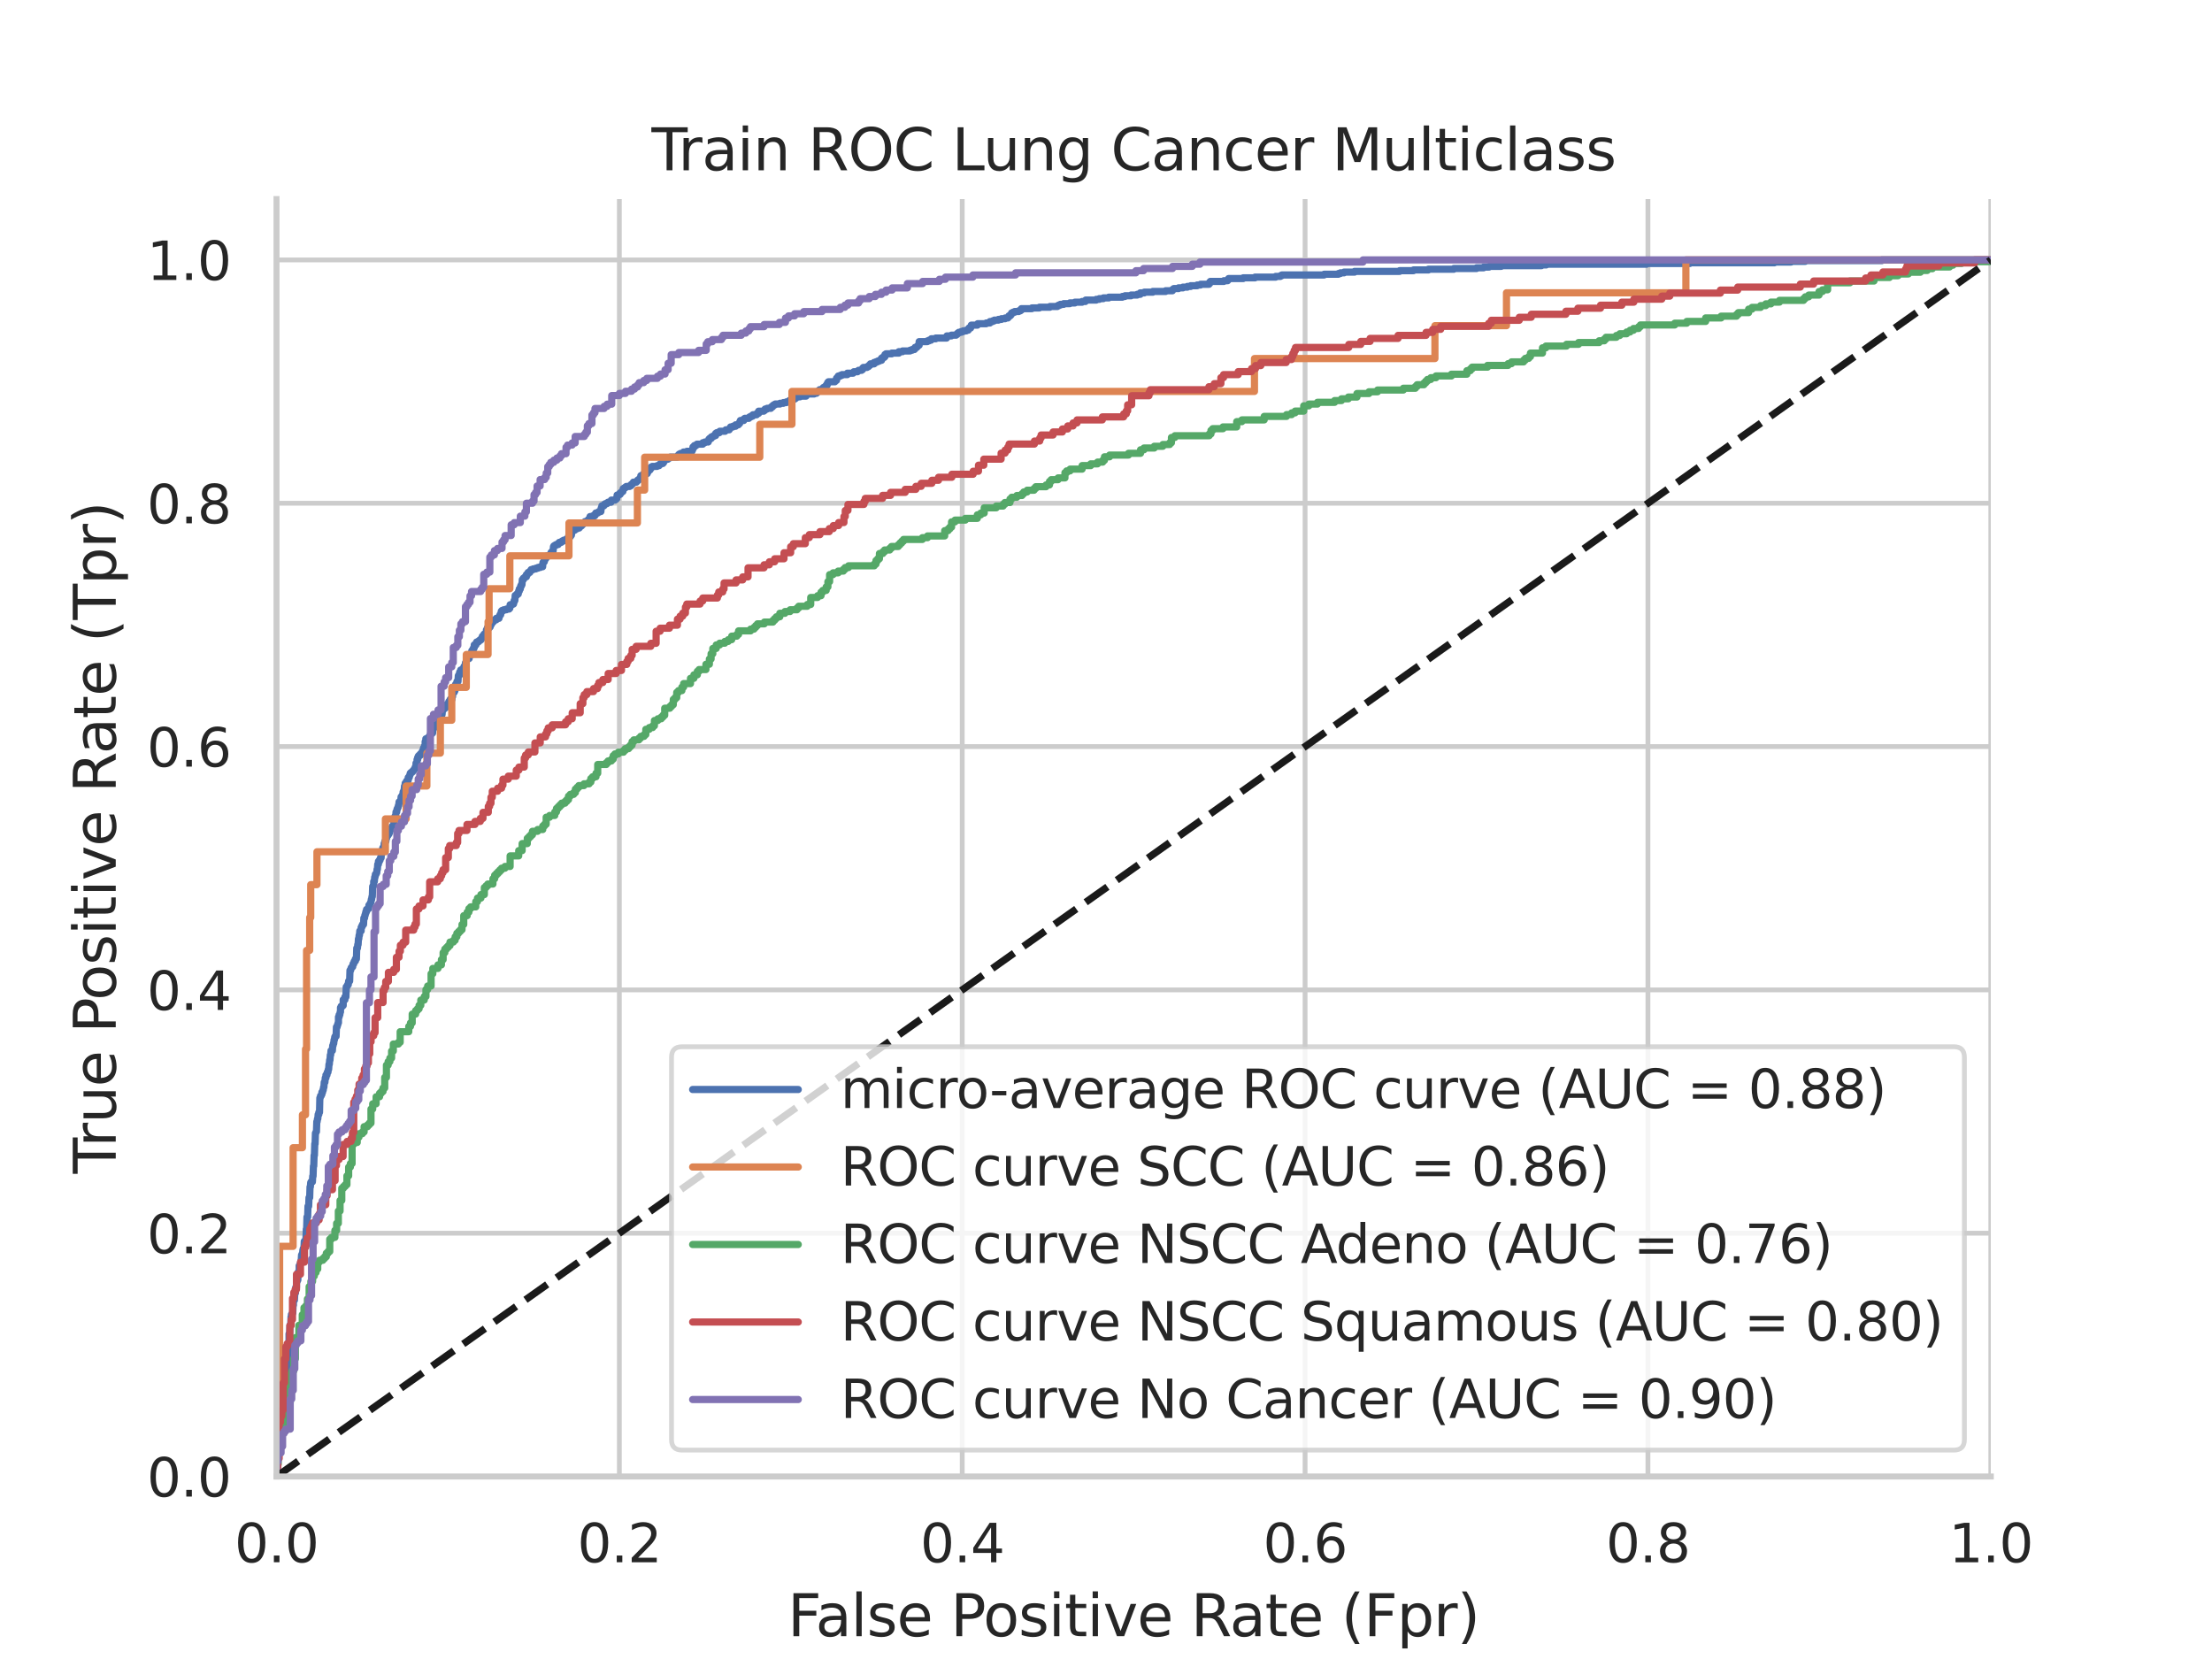 <?xml version="1.0" encoding="utf-8" standalone="no"?>
<!DOCTYPE svg PUBLIC "-//W3C//DTD SVG 1.1//EN"
  "http://www.w3.org/Graphics/SVG/1.1/DTD/svg11.dtd">
<svg xmlns:xlink="http://www.w3.org/1999/xlink" width="460.8pt" height="345.6pt" viewBox="0 0 460.8 345.6" xmlns="http://www.w3.org/2000/svg" version="1.1">
 <defs>
  <style type="text/css">*{stroke-linejoin: round; stroke-linecap: butt}</style>
 </defs>
 <g id="figure_1">
  <g id="patch_1">
   <path d="M 0 345.6 
L 460.8 345.6 
L 460.8 0 
L 0 0 
z
" style="fill: #ffffff"/>
  </g>
  <g id="axes_1">
   <g id="patch_2">
    <path d="M 57.6 307.584 
L 414.72 307.584 
L 414.72 41.472 
L 57.6 41.472 
z
" style="fill: #ffffff"/>
   </g>
   <g id="matplotlib.axis_1">
    <g id="xtick_1">
     <g id="line2d_1">
      <path d="M 57.6 307.584 
L 57.6 41.472 
" clip-path="url(#p71884d1b6e)" style="fill: none; stroke: #cccccc; stroke-linecap: round"/>
     </g>
     <g id="text_1">
      <!-- 0.0 -->
      <g style="fill: #262626" transform="translate(48.853 325.442) scale(0.11 -0.11)">
       <defs>
        <path id="DejaVuSans-30" d="M 2034 4250 
Q 1547 4250 1301 3770 
Q 1056 3291 1056 2328 
Q 1056 1369 1301 889 
Q 1547 409 2034 409 
Q 2525 409 2770 889 
Q 3016 1369 3016 2328 
Q 3016 3291 2770 3770 
Q 2525 4250 2034 4250 
z
M 2034 4750 
Q 2819 4750 3233 4129 
Q 3647 3509 3647 2328 
Q 3647 1150 3233 529 
Q 2819 -91 2034 -91 
Q 1250 -91 836 529 
Q 422 1150 422 2328 
Q 422 3509 836 4129 
Q 1250 4750 2034 4750 
z
" transform="scale(0.016)"/>
        <path id="DejaVuSans-2e" d="M 684 794 
L 1344 794 
L 1344 0 
L 684 0 
L 684 794 
z
" transform="scale(0.016)"/>
       </defs>
       <use xlink:href="#DejaVuSans-30"/>
       <use xlink:href="#DejaVuSans-2e" x="63.623"/>
       <use xlink:href="#DejaVuSans-30" x="95.41"/>
      </g>
     </g>
    </g>
    <g id="xtick_2">
     <g id="line2d_2">
      <path d="M 129.024 307.584 
L 129.024 41.472 
" clip-path="url(#p71884d1b6e)" style="fill: none; stroke: #cccccc; stroke-linecap: round"/>
     </g>
     <g id="text_2">
      <!-- 0.2 -->
      <g style="fill: #262626" transform="translate(120.277 325.442) scale(0.11 -0.11)">
       <defs>
        <path id="DejaVuSans-32" d="M 1228 531 
L 3431 531 
L 3431 0 
L 469 0 
L 469 531 
Q 828 903 1448 1529 
Q 2069 2156 2228 2338 
Q 2531 2678 2651 2914 
Q 2772 3150 2772 3378 
Q 2772 3750 2511 3984 
Q 2250 4219 1831 4219 
Q 1534 4219 1204 4116 
Q 875 4013 500 3803 
L 500 4441 
Q 881 4594 1212 4672 
Q 1544 4750 1819 4750 
Q 2544 4750 2975 4387 
Q 3406 4025 3406 3419 
Q 3406 3131 3298 2873 
Q 3191 2616 2906 2266 
Q 2828 2175 2409 1742 
Q 1991 1309 1228 531 
z
" transform="scale(0.016)"/>
       </defs>
       <use xlink:href="#DejaVuSans-30"/>
       <use xlink:href="#DejaVuSans-2e" x="63.623"/>
       <use xlink:href="#DejaVuSans-32" x="95.41"/>
      </g>
     </g>
    </g>
    <g id="xtick_3">
     <g id="line2d_3">
      <path d="M 200.448 307.584 
L 200.448 41.472 
" clip-path="url(#p71884d1b6e)" style="fill: none; stroke: #cccccc; stroke-linecap: round"/>
     </g>
     <g id="text_3">
      <!-- 0.4 -->
      <g style="fill: #262626" transform="translate(191.701 325.442) scale(0.11 -0.11)">
       <defs>
        <path id="DejaVuSans-34" d="M 2419 4116 
L 825 1625 
L 2419 1625 
L 2419 4116 
z
M 2253 4666 
L 3047 4666 
L 3047 1625 
L 3713 1625 
L 3713 1100 
L 3047 1100 
L 3047 0 
L 2419 0 
L 2419 1100 
L 313 1100 
L 313 1709 
L 2253 4666 
z
" transform="scale(0.016)"/>
       </defs>
       <use xlink:href="#DejaVuSans-30"/>
       <use xlink:href="#DejaVuSans-2e" x="63.623"/>
       <use xlink:href="#DejaVuSans-34" x="95.41"/>
      </g>
     </g>
    </g>
    <g id="xtick_4">
     <g id="line2d_4">
      <path d="M 271.872 307.584 
L 271.872 41.472 
" clip-path="url(#p71884d1b6e)" style="fill: none; stroke: #cccccc; stroke-linecap: round"/>
     </g>
     <g id="text_4">
      <!-- 0.6 -->
      <g style="fill: #262626" transform="translate(263.125 325.442) scale(0.11 -0.11)">
       <defs>
        <path id="DejaVuSans-36" d="M 2113 2584 
Q 1688 2584 1439 2293 
Q 1191 2003 1191 1497 
Q 1191 994 1439 701 
Q 1688 409 2113 409 
Q 2538 409 2786 701 
Q 3034 994 3034 1497 
Q 3034 2003 2786 2293 
Q 2538 2584 2113 2584 
z
M 3366 4563 
L 3366 3988 
Q 3128 4100 2886 4159 
Q 2644 4219 2406 4219 
Q 1781 4219 1451 3797 
Q 1122 3375 1075 2522 
Q 1259 2794 1537 2939 
Q 1816 3084 2150 3084 
Q 2853 3084 3261 2657 
Q 3669 2231 3669 1497 
Q 3669 778 3244 343 
Q 2819 -91 2113 -91 
Q 1303 -91 875 529 
Q 447 1150 447 2328 
Q 447 3434 972 4092 
Q 1497 4750 2381 4750 
Q 2619 4750 2861 4703 
Q 3103 4656 3366 4563 
z
" transform="scale(0.016)"/>
       </defs>
       <use xlink:href="#DejaVuSans-30"/>
       <use xlink:href="#DejaVuSans-2e" x="63.623"/>
       <use xlink:href="#DejaVuSans-36" x="95.41"/>
      </g>
     </g>
    </g>
    <g id="xtick_5">
     <g id="line2d_5">
      <path d="M 343.296 307.584 
L 343.296 41.472 
" clip-path="url(#p71884d1b6e)" style="fill: none; stroke: #cccccc; stroke-linecap: round"/>
     </g>
     <g id="text_5">
      <!-- 0.8 -->
      <g style="fill: #262626" transform="translate(334.549 325.442) scale(0.11 -0.11)">
       <defs>
        <path id="DejaVuSans-38" d="M 2034 2216 
Q 1584 2216 1326 1975 
Q 1069 1734 1069 1313 
Q 1069 891 1326 650 
Q 1584 409 2034 409 
Q 2484 409 2743 651 
Q 3003 894 3003 1313 
Q 3003 1734 2745 1975 
Q 2488 2216 2034 2216 
z
M 1403 2484 
Q 997 2584 770 2862 
Q 544 3141 544 3541 
Q 544 4100 942 4425 
Q 1341 4750 2034 4750 
Q 2731 4750 3128 4425 
Q 3525 4100 3525 3541 
Q 3525 3141 3298 2862 
Q 3072 2584 2669 2484 
Q 3125 2378 3379 2068 
Q 3634 1759 3634 1313 
Q 3634 634 3220 271 
Q 2806 -91 2034 -91 
Q 1263 -91 848 271 
Q 434 634 434 1313 
Q 434 1759 690 2068 
Q 947 2378 1403 2484 
z
M 1172 3481 
Q 1172 3119 1398 2916 
Q 1625 2713 2034 2713 
Q 2441 2713 2670 2916 
Q 2900 3119 2900 3481 
Q 2900 3844 2670 4047 
Q 2441 4250 2034 4250 
Q 1625 4250 1398 4047 
Q 1172 3844 1172 3481 
z
" transform="scale(0.016)"/>
       </defs>
       <use xlink:href="#DejaVuSans-30"/>
       <use xlink:href="#DejaVuSans-2e" x="63.623"/>
       <use xlink:href="#DejaVuSans-38" x="95.41"/>
      </g>
     </g>
    </g>
    <g id="xtick_6">
     <g id="line2d_6">
      <path d="M 414.72 307.584 
L 414.72 41.472 
" clip-path="url(#p71884d1b6e)" style="fill: none; stroke: #cccccc; stroke-linecap: round"/>
     </g>
     <g id="text_6">
      <!-- 1.0 -->
      <g style="fill: #262626" transform="translate(405.973 325.442) scale(0.11 -0.11)">
       <defs>
        <path id="DejaVuSans-31" d="M 794 531 
L 1825 531 
L 1825 4091 
L 703 3866 
L 703 4441 
L 1819 4666 
L 2450 4666 
L 2450 531 
L 3481 531 
L 3481 0 
L 794 0 
L 794 531 
z
" transform="scale(0.016)"/>
       </defs>
       <use xlink:href="#DejaVuSans-31"/>
       <use xlink:href="#DejaVuSans-2e" x="63.623"/>
       <use xlink:href="#DejaVuSans-30" x="95.41"/>
      </g>
     </g>
    </g>
    <g id="text_7">
     <!-- False Positive Rate (Fpr) -->
     <g style="fill: #262626" transform="translate(164.085 340.848) scale(0.12 -0.12)">
      <defs>
       <path id="DejaVuSans-46" d="M 628 4666 
L 3309 4666 
L 3309 4134 
L 1259 4134 
L 1259 2759 
L 3109 2759 
L 3109 2228 
L 1259 2228 
L 1259 0 
L 628 0 
L 628 4666 
z
" transform="scale(0.016)"/>
       <path id="DejaVuSans-61" d="M 2194 1759 
Q 1497 1759 1228 1600 
Q 959 1441 959 1056 
Q 959 750 1161 570 
Q 1363 391 1709 391 
Q 2188 391 2477 730 
Q 2766 1069 2766 1631 
L 2766 1759 
L 2194 1759 
z
M 3341 1997 
L 3341 0 
L 2766 0 
L 2766 531 
Q 2569 213 2275 61 
Q 1981 -91 1556 -91 
Q 1019 -91 701 211 
Q 384 513 384 1019 
Q 384 1609 779 1909 
Q 1175 2209 1959 2209 
L 2766 2209 
L 2766 2266 
Q 2766 2663 2505 2880 
Q 2244 3097 1772 3097 
Q 1472 3097 1187 3025 
Q 903 2953 641 2809 
L 641 3341 
Q 956 3463 1253 3523 
Q 1550 3584 1831 3584 
Q 2591 3584 2966 3190 
Q 3341 2797 3341 1997 
z
" transform="scale(0.016)"/>
       <path id="DejaVuSans-6c" d="M 603 4863 
L 1178 4863 
L 1178 0 
L 603 0 
L 603 4863 
z
" transform="scale(0.016)"/>
       <path id="DejaVuSans-73" d="M 2834 3397 
L 2834 2853 
Q 2591 2978 2328 3040 
Q 2066 3103 1784 3103 
Q 1356 3103 1142 2972 
Q 928 2841 928 2578 
Q 928 2378 1081 2264 
Q 1234 2150 1697 2047 
L 1894 2003 
Q 2506 1872 2764 1633 
Q 3022 1394 3022 966 
Q 3022 478 2636 193 
Q 2250 -91 1575 -91 
Q 1294 -91 989 -36 
Q 684 19 347 128 
L 347 722 
Q 666 556 975 473 
Q 1284 391 1588 391 
Q 1994 391 2212 530 
Q 2431 669 2431 922 
Q 2431 1156 2273 1281 
Q 2116 1406 1581 1522 
L 1381 1569 
Q 847 1681 609 1914 
Q 372 2147 372 2553 
Q 372 3047 722 3315 
Q 1072 3584 1716 3584 
Q 2034 3584 2315 3537 
Q 2597 3491 2834 3397 
z
" transform="scale(0.016)"/>
       <path id="DejaVuSans-65" d="M 3597 1894 
L 3597 1613 
L 953 1613 
Q 991 1019 1311 708 
Q 1631 397 2203 397 
Q 2534 397 2845 478 
Q 3156 559 3463 722 
L 3463 178 
Q 3153 47 2828 -22 
Q 2503 -91 2169 -91 
Q 1331 -91 842 396 
Q 353 884 353 1716 
Q 353 2575 817 3079 
Q 1281 3584 2069 3584 
Q 2775 3584 3186 3129 
Q 3597 2675 3597 1894 
z
M 3022 2063 
Q 3016 2534 2758 2815 
Q 2500 3097 2075 3097 
Q 1594 3097 1305 2825 
Q 1016 2553 972 2059 
L 3022 2063 
z
" transform="scale(0.016)"/>
       <path id="DejaVuSans-20" transform="scale(0.016)"/>
       <path id="DejaVuSans-50" d="M 1259 4147 
L 1259 2394 
L 2053 2394 
Q 2494 2394 2734 2622 
Q 2975 2850 2975 3272 
Q 2975 3691 2734 3919 
Q 2494 4147 2053 4147 
L 1259 4147 
z
M 628 4666 
L 2053 4666 
Q 2838 4666 3239 4311 
Q 3641 3956 3641 3272 
Q 3641 2581 3239 2228 
Q 2838 1875 2053 1875 
L 1259 1875 
L 1259 0 
L 628 0 
L 628 4666 
z
" transform="scale(0.016)"/>
       <path id="DejaVuSans-6f" d="M 1959 3097 
Q 1497 3097 1228 2736 
Q 959 2375 959 1747 
Q 959 1119 1226 758 
Q 1494 397 1959 397 
Q 2419 397 2687 759 
Q 2956 1122 2956 1747 
Q 2956 2369 2687 2733 
Q 2419 3097 1959 3097 
z
M 1959 3584 
Q 2709 3584 3137 3096 
Q 3566 2609 3566 1747 
Q 3566 888 3137 398 
Q 2709 -91 1959 -91 
Q 1206 -91 779 398 
Q 353 888 353 1747 
Q 353 2609 779 3096 
Q 1206 3584 1959 3584 
z
" transform="scale(0.016)"/>
       <path id="DejaVuSans-69" d="M 603 3500 
L 1178 3500 
L 1178 0 
L 603 0 
L 603 3500 
z
M 603 4863 
L 1178 4863 
L 1178 4134 
L 603 4134 
L 603 4863 
z
" transform="scale(0.016)"/>
       <path id="DejaVuSans-74" d="M 1172 4494 
L 1172 3500 
L 2356 3500 
L 2356 3053 
L 1172 3053 
L 1172 1153 
Q 1172 725 1289 603 
Q 1406 481 1766 481 
L 2356 481 
L 2356 0 
L 1766 0 
Q 1100 0 847 248 
Q 594 497 594 1153 
L 594 3053 
L 172 3053 
L 172 3500 
L 594 3500 
L 594 4494 
L 1172 4494 
z
" transform="scale(0.016)"/>
       <path id="DejaVuSans-76" d="M 191 3500 
L 800 3500 
L 1894 563 
L 2988 3500 
L 3597 3500 
L 2284 0 
L 1503 0 
L 191 3500 
z
" transform="scale(0.016)"/>
       <path id="DejaVuSans-52" d="M 2841 2188 
Q 3044 2119 3236 1894 
Q 3428 1669 3622 1275 
L 4263 0 
L 3584 0 
L 2988 1197 
Q 2756 1666 2539 1819 
Q 2322 1972 1947 1972 
L 1259 1972 
L 1259 0 
L 628 0 
L 628 4666 
L 2053 4666 
Q 2853 4666 3247 4331 
Q 3641 3997 3641 3322 
Q 3641 2881 3436 2590 
Q 3231 2300 2841 2188 
z
M 1259 4147 
L 1259 2491 
L 2053 2491 
Q 2509 2491 2742 2702 
Q 2975 2913 2975 3322 
Q 2975 3731 2742 3939 
Q 2509 4147 2053 4147 
L 1259 4147 
z
" transform="scale(0.016)"/>
       <path id="DejaVuSans-28" d="M 1984 4856 
Q 1566 4138 1362 3434 
Q 1159 2731 1159 2009 
Q 1159 1288 1364 580 
Q 1569 -128 1984 -844 
L 1484 -844 
Q 1016 -109 783 600 
Q 550 1309 550 2009 
Q 550 2706 781 3412 
Q 1013 4119 1484 4856 
L 1984 4856 
z
" transform="scale(0.016)"/>
       <path id="DejaVuSans-70" d="M 1159 525 
L 1159 -1331 
L 581 -1331 
L 581 3500 
L 1159 3500 
L 1159 2969 
Q 1341 3281 1617 3432 
Q 1894 3584 2278 3584 
Q 2916 3584 3314 3078 
Q 3713 2572 3713 1747 
Q 3713 922 3314 415 
Q 2916 -91 2278 -91 
Q 1894 -91 1617 61 
Q 1341 213 1159 525 
z
M 3116 1747 
Q 3116 2381 2855 2742 
Q 2594 3103 2138 3103 
Q 1681 3103 1420 2742 
Q 1159 2381 1159 1747 
Q 1159 1113 1420 752 
Q 1681 391 2138 391 
Q 2594 391 2855 752 
Q 3116 1113 3116 1747 
z
" transform="scale(0.016)"/>
       <path id="DejaVuSans-72" d="M 2631 2963 
Q 2534 3019 2420 3045 
Q 2306 3072 2169 3072 
Q 1681 3072 1420 2755 
Q 1159 2438 1159 1844 
L 1159 0 
L 581 0 
L 581 3500 
L 1159 3500 
L 1159 2956 
Q 1341 3275 1631 3429 
Q 1922 3584 2338 3584 
Q 2397 3584 2469 3576 
Q 2541 3569 2628 3553 
L 2631 2963 
z
" transform="scale(0.016)"/>
       <path id="DejaVuSans-29" d="M 513 4856 
L 1013 4856 
Q 1481 4119 1714 3412 
Q 1947 2706 1947 2009 
Q 1947 1309 1714 600 
Q 1481 -109 1013 -844 
L 513 -844 
Q 928 -128 1133 580 
Q 1338 1288 1338 2009 
Q 1338 2731 1133 3434 
Q 928 4138 513 4856 
z
" transform="scale(0.016)"/>
      </defs>
      <use xlink:href="#DejaVuSans-46"/>
      <use xlink:href="#DejaVuSans-61" x="48.395"/>
      <use xlink:href="#DejaVuSans-6c" x="109.674"/>
      <use xlink:href="#DejaVuSans-73" x="137.457"/>
      <use xlink:href="#DejaVuSans-65" x="189.557"/>
      <use xlink:href="#DejaVuSans-20" x="251.08"/>
      <use xlink:href="#DejaVuSans-50" x="282.867"/>
      <use xlink:href="#DejaVuSans-6f" x="339.545"/>
      <use xlink:href="#DejaVuSans-73" x="400.727"/>
      <use xlink:href="#DejaVuSans-69" x="452.826"/>
      <use xlink:href="#DejaVuSans-74" x="480.609"/>
      <use xlink:href="#DejaVuSans-69" x="519.818"/>
      <use xlink:href="#DejaVuSans-76" x="547.602"/>
      <use xlink:href="#DejaVuSans-65" x="606.781"/>
      <use xlink:href="#DejaVuSans-20" x="668.305"/>
      <use xlink:href="#DejaVuSans-52" x="700.092"/>
      <use xlink:href="#DejaVuSans-61" x="767.324"/>
      <use xlink:href="#DejaVuSans-74" x="828.604"/>
      <use xlink:href="#DejaVuSans-65" x="867.812"/>
      <use xlink:href="#DejaVuSans-20" x="929.336"/>
      <use xlink:href="#DejaVuSans-28" x="961.123"/>
      <use xlink:href="#DejaVuSans-46" x="1000.137"/>
      <use xlink:href="#DejaVuSans-70" x="1057.656"/>
      <use xlink:href="#DejaVuSans-72" x="1121.133"/>
      <use xlink:href="#DejaVuSans-29" x="1162.246"/>
     </g>
    </g>
   </g>
   <g id="matplotlib.axis_2">
    <g id="ytick_1">
     <g id="line2d_7">
      <path d="M 57.6 307.584 
L 414.72 307.584 
" clip-path="url(#p71884d1b6e)" style="fill: none; stroke: #cccccc; stroke-linecap: round"/>
     </g>
     <g id="text_8">
      <!-- 0.0 -->
      <g style="fill: #262626" transform="translate(30.607 311.763) scale(0.11 -0.11)">
       <use xlink:href="#DejaVuSans-30"/>
       <use xlink:href="#DejaVuSans-2e" x="63.623"/>
       <use xlink:href="#DejaVuSans-30" x="95.41"/>
      </g>
     </g>
    </g>
    <g id="ytick_2">
     <g id="line2d_8">
      <path d="M 57.6 256.896 
L 414.72 256.896 
" clip-path="url(#p71884d1b6e)" style="fill: none; stroke: #cccccc; stroke-linecap: round"/>
     </g>
     <g id="text_9">
      <!-- 0.2 -->
      <g style="fill: #262626" transform="translate(30.607 261.075) scale(0.11 -0.11)">
       <use xlink:href="#DejaVuSans-30"/>
       <use xlink:href="#DejaVuSans-2e" x="63.623"/>
       <use xlink:href="#DejaVuSans-32" x="95.41"/>
      </g>
     </g>
    </g>
    <g id="ytick_3">
     <g id="line2d_9">
      <path d="M 57.6 206.208 
L 414.72 206.208 
" clip-path="url(#p71884d1b6e)" style="fill: none; stroke: #cccccc; stroke-linecap: round"/>
     </g>
     <g id="text_10">
      <!-- 0.4 -->
      <g style="fill: #262626" transform="translate(30.607 210.387) scale(0.11 -0.11)">
       <use xlink:href="#DejaVuSans-30"/>
       <use xlink:href="#DejaVuSans-2e" x="63.623"/>
       <use xlink:href="#DejaVuSans-34" x="95.41"/>
      </g>
     </g>
    </g>
    <g id="ytick_4">
     <g id="line2d_10">
      <path d="M 57.6 155.52 
L 414.72 155.52 
" clip-path="url(#p71884d1b6e)" style="fill: none; stroke: #cccccc; stroke-linecap: round"/>
     </g>
     <g id="text_11">
      <!-- 0.6 -->
      <g style="fill: #262626" transform="translate(30.607 159.699) scale(0.11 -0.11)">
       <use xlink:href="#DejaVuSans-30"/>
       <use xlink:href="#DejaVuSans-2e" x="63.623"/>
       <use xlink:href="#DejaVuSans-36" x="95.41"/>
      </g>
     </g>
    </g>
    <g id="ytick_5">
     <g id="line2d_11">
      <path d="M 57.6 104.832 
L 414.72 104.832 
" clip-path="url(#p71884d1b6e)" style="fill: none; stroke: #cccccc; stroke-linecap: round"/>
     </g>
     <g id="text_12">
      <!-- 0.8 -->
      <g style="fill: #262626" transform="translate(30.607 109.011) scale(0.11 -0.11)">
       <use xlink:href="#DejaVuSans-30"/>
       <use xlink:href="#DejaVuSans-2e" x="63.623"/>
       <use xlink:href="#DejaVuSans-38" x="95.41"/>
      </g>
     </g>
    </g>
    <g id="ytick_6">
     <g id="line2d_12">
      <path d="M 57.6 54.144 
L 414.72 54.144 
" clip-path="url(#p71884d1b6e)" style="fill: none; stroke: #cccccc; stroke-linecap: round"/>
     </g>
     <g id="text_13">
      <!-- 1.0 -->
      <g style="fill: #262626" transform="translate(30.607 58.323) scale(0.11 -0.11)">
       <use xlink:href="#DejaVuSans-31"/>
       <use xlink:href="#DejaVuSans-2e" x="63.623"/>
       <use xlink:href="#DejaVuSans-30" x="95.41"/>
      </g>
     </g>
    </g>
    <g id="text_14">
     <!-- True Positive Rate (Tpr) -->
     <g style="fill: #262626" transform="translate(24.111 244.493) rotate(-90) scale(0.12 -0.12)">
      <defs>
       <path id="DejaVuSans-54" d="M -19 4666 
L 3928 4666 
L 3928 4134 
L 2272 4134 
L 2272 0 
L 1638 0 
L 1638 4134 
L -19 4134 
L -19 4666 
z
" transform="scale(0.016)"/>
       <path id="DejaVuSans-75" d="M 544 1381 
L 544 3500 
L 1119 3500 
L 1119 1403 
Q 1119 906 1312 657 
Q 1506 409 1894 409 
Q 2359 409 2629 706 
Q 2900 1003 2900 1516 
L 2900 3500 
L 3475 3500 
L 3475 0 
L 2900 0 
L 2900 538 
Q 2691 219 2414 64 
Q 2138 -91 1772 -91 
Q 1169 -91 856 284 
Q 544 659 544 1381 
z
M 1991 3584 
L 1991 3584 
z
" transform="scale(0.016)"/>
      </defs>
      <use xlink:href="#DejaVuSans-54"/>
      <use xlink:href="#DejaVuSans-72" x="46.334"/>
      <use xlink:href="#DejaVuSans-75" x="87.447"/>
      <use xlink:href="#DejaVuSans-65" x="150.826"/>
      <use xlink:href="#DejaVuSans-20" x="212.35"/>
      <use xlink:href="#DejaVuSans-50" x="244.137"/>
      <use xlink:href="#DejaVuSans-6f" x="300.814"/>
      <use xlink:href="#DejaVuSans-73" x="361.996"/>
      <use xlink:href="#DejaVuSans-69" x="414.096"/>
      <use xlink:href="#DejaVuSans-74" x="441.879"/>
      <use xlink:href="#DejaVuSans-69" x="481.088"/>
      <use xlink:href="#DejaVuSans-76" x="508.871"/>
      <use xlink:href="#DejaVuSans-65" x="568.051"/>
      <use xlink:href="#DejaVuSans-20" x="629.574"/>
      <use xlink:href="#DejaVuSans-52" x="661.361"/>
      <use xlink:href="#DejaVuSans-61" x="728.594"/>
      <use xlink:href="#DejaVuSans-74" x="789.873"/>
      <use xlink:href="#DejaVuSans-65" x="829.082"/>
      <use xlink:href="#DejaVuSans-20" x="890.605"/>
      <use xlink:href="#DejaVuSans-28" x="922.393"/>
      <use xlink:href="#DejaVuSans-54" x="961.406"/>
      <use xlink:href="#DejaVuSans-70" x="1022.49"/>
      <use xlink:href="#DejaVuSans-72" x="1085.967"/>
      <use xlink:href="#DejaVuSans-29" x="1127.08"/>
     </g>
    </g>
   </g>
   <g id="line2d_13">
    <path d="M 57.6 307.584 
L 57.671 305.643 
L 57.741 305.643 
L 57.812 304.896 
L 57.882 304.896 
L 57.882 303.402 
L 58.023 303.402 
L 58.094 302.656 
L 58.164 302.656 
L 58.164 302.506 
L 58.305 302.506 
L 58.376 299.669 
L 58.446 299.669 
L 58.517 298.773 
L 58.587 298.773 
L 58.658 296.383 
L 58.729 296.383 
L 58.799 293.994 
L 58.87 293.994 
L 58.94 293.247 
L 59.011 293.247 
L 59.011 293.097 
L 59.152 293.097 
L 59.222 291.455 
L 59.293 291.455 
L 59.363 290.857 
L 59.434 290.857 
L 59.504 290.111 
L 59.575 290.111 
L 59.646 289.214 
L 59.716 289.214 
L 59.787 287.721 
L 59.857 287.721 
L 59.928 282.643 
L 59.998 282.643 
L 60.069 281 
L 60.21 281 
L 60.21 277.864 
L 60.351 277.864 
L 60.421 276.072 
L 60.562 276.072 
L 60.633 274.28 
L 60.704 274.28 
L 60.704 273.832 
L 60.845 273.832 
L 60.915 273.533 
L 60.986 273.533 
L 61.056 271.89 
L 61.127 271.89 
L 61.127 270.845 
L 61.338 270.845 
L 61.409 269.351 
L 61.55 269.351 
L 61.621 268.157 
L 61.762 268.157 
L 61.762 266.962 
L 61.903 266.962 
L 61.903 266.663 
L 62.044 266.663 
L 62.114 265.02 
L 62.326 265.02 
L 62.326 263.676 
L 62.467 263.676 
L 62.537 263.228 
L 62.608 263.228 
L 62.679 262.631 
L 62.749 262.631 
L 62.82 261.436 
L 62.89 261.436 
L 62.961 261.137 
L 63.031 261.137 
L 63.102 260.391 
L 63.172 260.391 
L 63.172 260.092 
L 63.313 260.092 
L 63.384 258.599 
L 63.595 258.599 
L 63.666 258.151 
L 63.737 258.151 
L 63.807 256.06 
L 63.878 256.06 
L 63.948 253.521 
L 64.089 253.521 
L 64.16 251.281 
L 64.301 251.281 
L 64.371 249.488 
L 64.512 249.488 
L 64.583 247.248 
L 64.654 247.248 
L 64.724 246.352 
L 64.795 246.352 
L 64.795 246.203 
L 65.077 246.203 
L 65.147 245.008 
L 65.218 245.008 
L 65.288 242.917 
L 65.359 242.917 
L 65.429 240.677 
L 65.5 240.677 
L 65.57 238.287 
L 65.641 238.287 
L 65.712 236.047 
L 65.782 236.047 
L 65.853 235.749 
L 65.923 235.749 
L 65.994 233.658 
L 66.064 233.658 
L 66.135 233.06 
L 66.205 233.06 
L 66.276 232.164 
L 66.417 232.164 
L 66.417 231.716 
L 66.558 231.716 
L 66.629 228.729 
L 66.699 228.729 
L 66.77 228.281 
L 66.911 228.281 
L 66.981 227.983 
L 67.052 227.983 
L 67.052 227.535 
L 67.193 227.535 
L 67.263 227.087 
L 67.334 227.087 
L 67.404 226.489 
L 67.475 226.489 
L 67.545 225.444 
L 67.687 225.444 
L 67.757 224.548 
L 67.898 224.548 
L 67.898 223.95 
L 68.11 223.95 
L 68.18 223.353 
L 68.321 223.353 
L 68.392 222.756 
L 68.462 222.756 
L 68.533 221.71 
L 68.603 221.71 
L 68.674 220.814 
L 68.745 220.814 
L 68.815 219.769 
L 68.886 219.769 
L 68.956 218.873 
L 69.238 218.873 
L 69.309 217.827 
L 69.379 217.827 
L 69.45 217.379 
L 69.52 217.379 
L 69.591 216.632 
L 69.662 216.632 
L 69.732 216.035 
L 69.803 216.035 
L 69.803 215.886 
L 70.014 215.886 
L 70.085 213.944 
L 70.226 213.944 
L 70.296 213.496 
L 70.367 213.496 
L 70.437 213.048 
L 70.508 213.048 
L 70.508 211.853 
L 70.649 211.853 
L 70.649 211.405 
L 70.79 211.405 
L 70.861 210.808 
L 70.931 210.808 
L 70.931 209.912 
L 71.072 209.912 
L 71.072 209.613 
L 71.354 209.613 
L 71.354 209.464 
L 71.495 209.464 
L 71.495 208.269 
L 71.848 208.269 
L 71.848 207.672 
L 72.06 207.672 
L 72.13 205.581 
L 72.271 205.581 
L 72.342 205.282 
L 72.412 205.282 
L 72.412 205.133 
L 72.553 205.133 
L 72.624 204.386 
L 72.836 204.386 
L 72.906 202.146 
L 73.047 202.146 
L 73.118 201.698 
L 73.188 201.698 
L 73.188 201.548 
L 73.329 201.548 
L 73.329 201.399 
L 73.47 201.399 
L 73.541 200.802 
L 73.682 200.802 
L 73.753 200.354 
L 73.823 200.354 
L 73.823 200.204 
L 74.035 200.204 
L 74.035 199.756 
L 74.246 199.756 
L 74.317 197.516 
L 74.458 197.516 
L 74.528 196.769 
L 74.599 196.769 
L 74.67 195.575 
L 74.74 195.575 
L 74.811 194.828 
L 74.881 194.828 
L 74.952 193.932 
L 75.234 193.932 
L 75.234 193.185 
L 75.375 193.185 
L 75.375 192.886 
L 75.516 192.886 
L 75.516 192.588 
L 75.728 192.588 
L 75.798 191.244 
L 75.939 191.244 
L 76.01 190.646 
L 76.08 190.646 
L 76.151 190.198 
L 76.221 190.198 
L 76.221 189.899 
L 76.362 189.899 
L 76.362 189.451 
L 76.574 189.451 
L 76.574 189.302 
L 76.786 189.302 
L 76.856 188.555 
L 76.997 188.555 
L 77.068 188.257 
L 77.138 188.257 
L 77.209 187.958 
L 77.279 187.958 
L 77.35 187.361 
L 77.42 187.361 
L 77.491 186.763 
L 77.561 186.763 
L 77.632 184.672 
L 77.703 184.672 
L 77.703 184.523 
L 77.844 184.523 
L 77.844 183.627 
L 77.985 183.627 
L 78.055 182.731 
L 78.126 182.731 
L 78.196 182.133 
L 78.337 182.133 
L 78.408 181.835 
L 78.478 181.835 
L 78.549 181.088 
L 78.62 181.088 
L 78.69 180.043 
L 78.831 180.043 
L 78.831 179.445 
L 79.043 179.445 
L 79.043 179.147 
L 79.184 179.147 
L 79.254 178.698 
L 79.395 178.698 
L 79.466 177.504 
L 79.536 177.504 
L 79.607 177.056 
L 79.678 177.056 
L 79.748 176.608 
L 79.96 176.608 
L 80.03 175.712 
L 80.101 175.712 
L 80.171 175.264 
L 80.383 175.264 
L 80.453 174.666 
L 80.524 174.666 
L 80.594 174.069 
L 80.806 174.069 
L 80.806 173.77 
L 81.018 173.77 
L 81.018 173.471 
L 81.159 173.471 
L 81.229 173.023 
L 81.3 173.023 
L 81.37 172.725 
L 81.511 172.725 
L 81.582 172.426 
L 81.723 172.426 
L 81.723 172.127 
L 82.005 172.127 
L 82.076 171.231 
L 82.146 171.231 
L 82.217 170.335 
L 82.287 170.335 
L 82.287 170.036 
L 82.428 170.036 
L 82.499 169.14 
L 82.64 169.14 
L 82.711 168.543 
L 82.781 168.543 
L 82.852 168.244 
L 82.922 168.244 
L 82.993 167.796 
L 83.063 167.796 
L 83.134 167.05 
L 83.345 167.05 
L 83.416 166.751 
L 83.486 166.751 
L 83.557 166.004 
L 83.769 166.004 
L 83.769 165.705 
L 83.91 165.705 
L 83.98 164.959 
L 84.051 164.959 
L 84.121 164.66 
L 84.192 164.66 
L 84.262 163.764 
L 84.403 163.764 
L 84.403 163.167 
L 84.615 163.167 
L 84.686 162.718 
L 84.827 162.718 
L 84.827 162.569 
L 85.038 162.569 
L 85.038 161.972 
L 85.25 161.972 
L 85.32 161.524 
L 85.391 161.524 
L 85.461 161.076 
L 85.602 161.076 
L 85.602 160.926 
L 85.814 160.926 
L 85.814 160.777 
L 85.955 160.777 
L 85.955 160.628 
L 86.096 160.628 
L 86.096 160.478 
L 86.237 160.478 
L 86.308 160.18 
L 86.449 160.18 
L 86.519 159.732 
L 86.661 159.732 
L 86.661 158.985 
L 86.872 158.985 
L 86.872 158.238 
L 87.013 158.238 
L 87.013 157.79 
L 87.154 157.79 
L 87.154 157.491 
L 87.295 157.491 
L 87.295 157.342 
L 87.577 157.342 
L 87.577 157.043 
L 87.86 157.043 
L 87.93 156.595 
L 88.001 156.595 
L 88.001 156.446 
L 88.142 156.446 
L 88.212 155.849 
L 88.353 155.849 
L 88.424 155.401 
L 88.565 155.401 
L 88.565 154.504 
L 88.706 154.504 
L 88.706 153.907 
L 89.059 153.907 
L 89.059 153.758 
L 89.2 153.758 
L 89.2 153.608 
L 89.552 153.608 
L 89.552 153.16 
L 89.694 153.16 
L 89.694 152.862 
L 89.905 152.862 
L 89.905 152.712 
L 90.117 152.712 
L 90.187 151.816 
L 90.328 151.816 
L 90.399 151.518 
L 90.54 151.518 
L 90.54 151.219 
L 90.681 151.219 
L 90.681 150.92 
L 91.104 150.92 
L 91.175 150.621 
L 91.386 150.621 
L 91.386 150.323 
L 91.527 150.323 
L 91.527 150.173 
L 91.669 150.173 
L 91.739 149.875 
L 91.81 149.875 
L 91.88 149.576 
L 91.951 149.576 
L 92.021 148.829 
L 92.092 148.829 
L 92.162 147.933 
L 92.303 147.933 
L 92.303 147.784 
L 92.444 147.784 
L 92.444 147.635 
L 92.585 147.635 
L 92.585 147.485 
L 92.797 147.485 
L 92.868 147.037 
L 92.938 147.037 
L 92.938 146.888 
L 93.079 146.888 
L 93.079 146.738 
L 93.291 146.738 
L 93.291 146.589 
L 93.432 146.589 
L 93.502 146.141 
L 93.644 146.141 
L 93.714 145.842 
L 93.785 145.842 
L 93.785 145.693 
L 94.137 145.693 
L 94.208 145.096 
L 94.278 145.096 
L 94.278 144.2 
L 94.631 144.2 
L 94.702 143.901 
L 94.772 143.901 
L 94.843 143.304 
L 94.913 143.304 
L 94.913 142.557 
L 95.125 142.557 
L 95.195 141.959 
L 95.407 141.959 
L 95.477 140.765 
L 95.548 140.765 
L 95.548 140.615 
L 95.76 140.615 
L 95.76 140.018 
L 95.901 140.018 
L 95.971 139.57 
L 96.465 139.57 
L 96.535 139.122 
L 96.606 139.122 
L 96.677 138.823 
L 96.959 138.823 
L 96.959 138.076 
L 97.1 138.076 
L 97.17 137.479 
L 97.311 137.479 
L 97.311 137.33 
L 97.452 137.33 
L 97.452 137.18 
L 97.735 137.18 
L 97.735 136.583 
L 97.946 136.583 
L 97.946 136.434 
L 98.158 136.434 
L 98.158 135.986 
L 98.299 135.986 
L 98.299 135.538 
L 98.51 135.538 
L 98.51 135.239 
L 98.652 135.239 
L 98.652 134.94 
L 98.793 134.94 
L 98.793 134.343 
L 99.145 134.343 
L 99.216 133.895 
L 99.286 133.895 
L 99.286 133.745 
L 99.639 133.745 
L 99.639 133.596 
L 99.78 133.596 
L 99.78 133.447 
L 99.992 133.447 
L 99.992 133.297 
L 100.203 133.297 
L 100.274 132.999 
L 100.415 132.999 
L 100.485 132.551 
L 100.768 132.551 
L 100.838 132.103 
L 101.191 132.103 
L 101.261 131.655 
L 101.332 131.655 
L 101.332 131.206 
L 101.473 131.206 
L 101.543 130.758 
L 101.967 130.758 
L 101.967 130.609 
L 102.108 130.609 
L 102.178 130.161 
L 102.319 130.161 
L 102.39 129.862 
L 102.46 129.862 
L 102.46 129.713 
L 102.601 129.713 
L 102.601 129.564 
L 102.743 129.564 
L 102.743 129.414 
L 102.884 129.414 
L 102.884 129.265 
L 103.025 129.265 
L 103.025 129.116 
L 103.377 129.116 
L 103.377 128.817 
L 103.942 128.817 
L 104.012 128.369 
L 104.083 128.369 
L 104.153 128.07 
L 104.294 128.07 
L 104.365 127.622 
L 104.435 127.622 
L 104.435 127.323 
L 104.576 127.323 
L 104.576 127.174 
L 104.929 127.174 
L 104.929 127.025 
L 105.493 127.025 
L 105.493 126.875 
L 106.058 126.875 
L 106.058 126.726 
L 106.199 126.726 
L 106.269 125.979 
L 106.693 125.979 
L 106.693 125.83 
L 106.975 125.83 
L 107.045 125.382 
L 107.116 125.382 
L 107.116 125.083 
L 107.257 125.083 
L 107.327 124.038 
L 107.609 124.038 
L 107.68 123.739 
L 107.962 123.739 
L 108.033 123.142 
L 108.174 123.142 
L 108.174 122.694 
L 108.385 122.694 
L 108.456 122.096 
L 108.597 122.096 
L 108.597 121.798 
L 108.738 121.798 
L 108.809 120.752 
L 109.02 120.752 
L 109.02 120.454 
L 109.232 120.454 
L 109.232 120.304 
L 109.373 120.304 
L 109.373 120.155 
L 109.655 120.155 
L 109.655 119.707 
L 109.867 119.707 
L 109.937 119.408 
L 110.008 119.408 
L 110.008 119.259 
L 110.36 119.259 
L 110.431 118.96 
L 110.572 118.96 
L 110.643 118.661 
L 111.066 118.661 
L 111.066 118.512 
L 111.63 118.512 
L 111.63 118.363 
L 112.053 118.363 
L 112.053 118.213 
L 112.547 118.213 
L 112.547 118.064 
L 113.041 118.064 
L 113.111 117.168 
L 113.252 117.168 
L 113.252 117.019 
L 113.393 117.019 
L 113.393 116.421 
L 113.676 116.421 
L 113.746 116.123 
L 113.817 116.123 
L 113.887 115.824 
L 114.31 115.824 
L 114.31 115.675 
L 114.663 115.675 
L 114.734 115.226 
L 114.804 115.226 
L 114.804 115.077 
L 114.945 115.077 
L 114.945 114.928 
L 115.086 114.928 
L 115.086 114.778 
L 115.227 114.778 
L 115.298 113.882 
L 115.368 113.882 
L 115.368 113.733 
L 115.58 113.733 
L 115.58 113.584 
L 115.862 113.584 
L 115.862 113.434 
L 116.285 113.434 
L 116.356 113.136 
L 116.497 113.136 
L 116.497 112.986 
L 116.92 112.986 
L 116.92 112.837 
L 117.132 112.837 
L 117.132 112.688 
L 117.414 112.688 
L 117.414 112.538 
L 117.837 112.538 
L 117.837 112.389 
L 118.401 112.389 
L 118.401 111.792 
L 118.825 111.792 
L 118.895 111.493 
L 119.036 111.493 
L 119.107 110.746 
L 119.248 110.746 
L 119.248 110.597 
L 119.459 110.597 
L 119.459 110.447 
L 119.742 110.447 
L 119.812 110.149 
L 120.235 110.149 
L 120.235 109.999 
L 120.659 109.999 
L 120.659 109.701 
L 120.941 109.701 
L 120.941 109.551 
L 121.152 109.551 
L 121.223 109.253 
L 121.434 109.253 
L 121.505 108.954 
L 121.787 108.954 
L 121.858 108.655 
L 122.492 108.655 
L 122.563 108.207 
L 122.775 108.207 
L 122.775 108.058 
L 122.916 108.058 
L 122.916 107.61 
L 123.48 107.61 
L 123.48 107.46 
L 123.903 107.46 
L 123.903 107.162 
L 124.115 107.162 
L 124.115 106.863 
L 124.538 106.863 
L 124.538 106.714 
L 124.75 106.714 
L 124.75 106.564 
L 125.173 106.564 
L 125.243 105.818 
L 125.314 105.818 
L 125.384 105.37 
L 125.808 105.37 
L 125.878 105.071 
L 126.09 105.071 
L 126.09 104.922 
L 126.442 104.922 
L 126.442 104.772 
L 126.654 104.772 
L 126.654 104.623 
L 127.289 104.623 
L 127.359 104.175 
L 128.135 104.175 
L 128.135 104.026 
L 128.347 104.026 
L 128.347 103.876 
L 128.488 103.876 
L 128.558 103.129 
L 128.911 103.129 
L 128.911 102.98 
L 129.193 102.98 
L 129.193 102.681 
L 129.405 102.681 
L 129.405 102.532 
L 129.546 102.532 
L 129.546 102.383 
L 129.758 102.383 
L 129.828 101.785 
L 130.04 101.785 
L 130.04 101.636 
L 130.251 101.636 
L 130.251 101.487 
L 130.463 101.487 
L 130.463 101.337 
L 131.168 101.337 
L 131.168 101.188 
L 131.45 101.188 
L 131.521 100.889 
L 131.733 100.889 
L 131.733 100.74 
L 131.874 100.74 
L 131.944 100.441 
L 132.579 100.441 
L 132.579 100.292 
L 132.72 100.292 
L 132.72 100.143 
L 132.861 100.143 
L 132.861 99.993 
L 133.073 99.993 
L 133.073 99.844 
L 133.284 99.844 
L 133.355 99.545 
L 133.496 99.545 
L 133.496 99.097 
L 133.778 99.097 
L 133.778 98.948 
L 133.99 98.948 
L 133.99 98.798 
L 134.201 98.798 
L 134.201 98.649 
L 134.836 98.649 
L 134.907 98.35 
L 134.977 98.35 
L 135.048 97.902 
L 135.4 97.902 
L 135.471 97.604 
L 135.612 97.604 
L 135.612 97.305 
L 135.894 97.305 
L 135.894 97.156 
L 136.882 97.156 
L 136.882 97.006 
L 137.305 97.006 
L 137.305 96.857 
L 137.446 96.857 
L 137.446 96.708 
L 137.587 96.708 
L 137.587 96.558 
L 138.081 96.558 
L 138.081 96.409 
L 138.222 96.409 
L 138.222 95.961 
L 138.504 95.961 
L 138.504 95.662 
L 139.139 95.662 
L 139.139 95.513 
L 139.28 95.513 
L 139.28 95.363 
L 139.633 95.363 
L 139.633 95.214 
L 141.114 95.214 
L 141.114 95.065 
L 141.325 95.065 
L 141.325 94.766 
L 141.466 94.766 
L 141.466 94.617 
L 141.749 94.617 
L 141.749 94.467 
L 142.313 94.467 
L 142.383 94.169 
L 143.089 94.169 
L 143.089 94.019 
L 144.147 94.019 
L 144.217 93.721 
L 144.288 93.721 
L 144.358 93.123 
L 144.641 93.123 
L 144.641 92.825 
L 144.993 92.825 
L 144.993 92.675 
L 145.205 92.675 
L 145.205 92.526 
L 146.404 92.526 
L 146.404 92.227 
L 146.827 92.227 
L 146.827 92.078 
L 147.532 92.078 
L 147.603 91.779 
L 147.674 91.779 
L 147.674 91.48 
L 147.815 91.48 
L 147.815 91.331 
L 148.167 91.331 
L 148.167 91.032 
L 148.449 91.032 
L 148.449 90.883 
L 148.732 90.883 
L 148.732 90.734 
L 149.084 90.734 
L 149.084 90.286 
L 149.296 90.286 
L 149.296 90.136 
L 149.86 90.136 
L 149.931 89.838 
L 151.059 89.838 
L 151.059 89.688 
L 151.2 89.688 
L 151.2 89.539 
L 151.906 89.539 
L 151.976 89.24 
L 152.117 89.24 
L 152.188 88.942 
L 152.682 88.942 
L 152.682 88.792 
L 153.246 88.792 
L 153.246 88.494 
L 153.81 88.494 
L 153.81 88.344 
L 153.951 88.344 
L 153.951 88.195 
L 154.092 88.195 
L 154.092 87.896 
L 154.233 87.896 
L 154.233 87.597 
L 154.939 87.597 
L 154.939 87.299 
L 155.15 87.299 
L 155.15 87.149 
L 155.997 87.149 
L 155.997 87 
L 156.138 87 
L 156.138 86.851 
L 156.42 86.851 
L 156.42 86.701 
L 156.773 86.701 
L 156.843 86.403 
L 157.619 86.403 
L 157.69 86.104 
L 158.042 86.104 
L 158.042 85.656 
L 159.1 85.656 
L 159.1 85.507 
L 159.312 85.507 
L 159.382 85.208 
L 159.806 85.208 
L 159.806 85.059 
L 160.581 85.059 
L 160.652 84.76 
L 160.934 84.76 
L 161.005 84.461 
L 161.216 84.461 
L 161.216 84.312 
L 161.498 84.312 
L 161.498 84.163 
L 162.486 84.163 
L 162.486 84.013 
L 163.191 84.013 
L 163.191 83.864 
L 163.826 83.864 
L 163.826 83.714 
L 164.39 83.714 
L 164.461 83.416 
L 165.166 83.416 
L 165.166 83.117 
L 165.589 83.117 
L 165.589 82.968 
L 165.801 82.968 
L 165.872 82.669 
L 166.648 82.669 
L 166.648 82.52 
L 167.917 82.52 
L 167.988 82.072 
L 169.61 82.072 
L 169.61 81.922 
L 170.104 81.922 
L 170.104 81.773 
L 170.245 81.773 
L 170.245 81.624 
L 170.386 81.624 
L 170.386 81.474 
L 170.739 81.474 
L 170.739 81.176 
L 171.373 81.176 
L 171.444 80.877 
L 171.514 80.877 
L 171.514 80.728 
L 171.797 80.728 
L 171.797 80.578 
L 172.079 80.578 
L 172.079 80.28 
L 172.29 80.28 
L 172.29 79.981 
L 172.431 79.981 
L 172.431 79.682 
L 172.572 79.682 
L 172.572 79.533 
L 173.913 79.533 
L 173.913 79.383 
L 174.054 79.383 
L 174.054 79.234 
L 174.265 79.234 
L 174.265 78.786 
L 174.406 78.786 
L 174.406 78.637 
L 174.547 78.637 
L 174.618 78.338 
L 175.041 78.338 
L 175.041 78.189 
L 175.394 78.189 
L 175.394 78.039 
L 176.522 78.039 
L 176.522 77.741 
L 177.722 77.741 
L 177.722 77.591 
L 177.863 77.591 
L 177.863 77.442 
L 178.638 77.442 
L 178.638 77.293 
L 178.85 77.293 
L 178.85 77.143 
L 179.485 77.143 
L 179.485 76.994 
L 179.697 76.994 
L 179.697 76.695 
L 179.838 76.695 
L 179.838 76.546 
L 180.613 76.546 
L 180.613 76.397 
L 180.896 76.397 
L 180.896 76.247 
L 181.037 76.247 
L 181.037 76.098 
L 181.248 76.098 
L 181.319 75.799 
L 182.095 75.799 
L 182.095 75.5 
L 182.518 75.5 
L 182.518 75.351 
L 182.871 75.351 
L 182.871 75.202 
L 183.223 75.202 
L 183.223 75.052 
L 183.647 75.052 
L 183.647 74.604 
L 183.858 74.604 
L 183.858 74.455 
L 184.211 74.455 
L 184.211 74.306 
L 184.352 74.306 
L 184.352 73.858 
L 184.563 73.858 
L 184.563 73.708 
L 185.763 73.708 
L 185.763 73.559 
L 187.244 73.559 
L 187.244 73.26 
L 188.02 73.26 
L 188.02 73.111 
L 189.571 73.111 
L 189.571 72.962 
L 189.995 72.962 
L 189.995 72.812 
L 190.488 72.812 
L 190.488 72.663 
L 190.629 72.663 
L 190.629 72.364 
L 190.982 72.364 
L 190.982 72.215 
L 191.123 72.215 
L 191.123 72.066 
L 191.264 72.066 
L 191.264 71.916 
L 191.476 71.916 
L 191.476 71.169 
L 193.169 71.169 
L 193.169 71.02 
L 193.521 71.02 
L 193.521 70.871 
L 193.945 70.871 
L 194.015 70.572 
L 194.932 70.572 
L 194.932 70.423 
L 197.189 70.423 
L 197.26 69.975 
L 198.177 69.975 
L 198.177 69.825 
L 199.164 69.825 
L 199.164 69.676 
L 199.376 69.676 
L 199.376 69.527 
L 199.517 69.527 
L 199.517 69.377 
L 199.729 69.377 
L 199.729 69.228 
L 200.222 69.228 
L 200.222 69.079 
L 200.645 69.079 
L 200.645 68.929 
L 201.28 68.929 
L 201.28 68.78 
L 201.704 68.78 
L 201.774 68.481 
L 201.845 68.481 
L 201.845 68.332 
L 202.197 68.332 
L 202.197 68.033 
L 202.338 68.033 
L 202.338 67.734 
L 203.608 67.734 
L 203.679 67.436 
L 205.442 67.436 
L 205.442 67.286 
L 206.218 67.286 
L 206.218 66.988 
L 206.782 66.988 
L 206.782 66.838 
L 207.135 66.838 
L 207.135 66.689 
L 207.981 66.689 
L 207.981 66.54 
L 208.616 66.54 
L 208.616 66.39 
L 209.392 66.39 
L 209.392 66.241 
L 209.956 66.241 
L 209.956 66.092 
L 210.097 66.092 
L 210.168 65.793 
L 210.45 65.793 
L 210.45 65.644 
L 210.591 65.644 
L 210.662 65.345 
L 210.732 65.345 
L 210.732 65.196 
L 211.014 65.196 
L 211.014 65.046 
L 211.367 65.046 
L 211.367 64.897 
L 212.213 64.897 
L 212.213 64.748 
L 212.566 64.748 
L 212.566 64.598 
L 212.778 64.598 
L 212.778 64.3 
L 214.964 64.3 
L 214.964 64.15 
L 216.516 64.15 
L 216.516 64.001 
L 218.703 64.001 
L 218.703 63.851 
L 220.254 63.851 
L 220.254 63.702 
L 220.536 63.702 
L 220.536 63.553 
L 220.889 63.553 
L 220.889 63.403 
L 221.594 63.403 
L 221.594 63.254 
L 222.864 63.254 
L 222.864 63.105 
L 223.922 63.105 
L 223.922 62.955 
L 225.403 62.955 
L 225.403 62.806 
L 226.109 62.806 
L 226.179 62.507 
L 228.366 62.507 
L 228.366 62.358 
L 229.001 62.358 
L 229.001 62.209 
L 229.847 62.209 
L 229.847 62.059 
L 230.976 62.059 
L 230.976 61.91 
L 233.797 61.91 
L 233.797 61.761 
L 234.361 61.761 
L 234.361 61.611 
L 235.631 61.611 
L 235.631 61.462 
L 236.901 61.462 
L 236.901 61.313 
L 237.535 61.313 
L 237.535 61.014 
L 238.382 61.014 
L 238.382 60.865 
L 240.145 60.865 
L 240.145 60.715 
L 242.826 60.715 
L 242.826 60.566 
L 244.236 60.566 
L 244.307 60.267 
L 244.518 60.267 
L 244.518 60.118 
L 245.506 60.118 
L 245.506 59.968 
L 246.423 59.968 
L 246.423 59.819 
L 247.34 59.819 
L 247.34 59.67 
L 248.045 59.67 
L 248.045 59.52 
L 249.385 59.52 
L 249.385 59.371 
L 250.091 59.371 
L 250.091 59.222 
L 251.854 59.222 
L 251.854 59.072 
L 251.995 59.072 
L 251.995 58.774 
L 252.136 58.774 
L 252.136 58.624 
L 254.958 58.624 
L 254.958 58.475 
L 255.734 58.475 
L 255.734 58.326 
L 255.875 58.326 
L 255.945 58.027 
L 258.978 58.027 
L 258.978 57.878 
L 261.447 57.878 
L 261.447 57.728 
L 265.75 57.728 
L 265.75 57.579 
L 266.737 57.579 
L 266.737 57.43 
L 267.019 57.43 
L 267.019 57.28 
L 275.836 57.28 
L 275.836 57.131 
L 278.799 57.131 
L 278.799 56.982 
L 279.222 56.982 
L 279.222 56.832 
L 279.998 56.832 
L 279.998 56.683 
L 282.184 56.683 
L 282.184 56.534 
L 291.565 56.534 
L 291.565 56.384 
L 294.457 56.384 
L 294.457 56.235 
L 297.561 56.235 
L 297.561 56.085 
L 302.851 56.085 
L 302.851 55.936 
L 307.577 55.936 
L 307.577 55.787 
L 309.058 55.787 
L 309.058 55.637 
L 310.187 55.637 
L 310.187 55.488 
L 312.726 55.488 
L 312.726 55.339 
L 321.12 55.339 
L 321.12 55.189 
L 322.107 55.189 
L 322.107 55.04 
L 342.986 55.04 
L 342.986 54.891 
L 352.014 54.891 
L 352.014 54.741 
L 369.648 54.741 
L 369.648 54.592 
L 373.104 54.592 
L 373.104 54.443 
L 376.067 54.443 
L 376.067 54.293 
L 392.008 54.293 
L 392.008 54.144 
L 414.72 54.144 
L 414.72 54.144 
" clip-path="url(#p71884d1b6e)" style="fill: none; stroke: #4c72b0; stroke-width: 1.5; stroke-linecap: round"/>
   </g>
   <g id="line2d_14">
    <path d="M 57.6 307.584 
L 57.6 300.734 
L 57.6 293.885 
L 58.248 293.885 
L 58.248 259.636 
L 61.057 259.636 
L 61.057 239.087 
L 63.001 239.087 
L 63.001 232.237 
L 63.649 232.237 
L 63.649 218.538 
L 63.865 218.538 
L 63.865 197.988 
L 64.513 197.988 
L 64.513 191.139 
L 64.729 191.139 
L 64.729 184.289 
L 66.026 184.289 
L 66.026 177.439 
L 80.285 177.439 
L 80.285 170.589 
L 84.605 170.589 
L 84.605 163.74 
L 88.926 163.74 
L 88.926 156.89 
L 91.735 156.89 
L 91.735 150.04 
L 94.111 150.04 
L 94.111 143.19 
L 97.136 143.19 
L 97.136 136.341 
L 101.673 136.341 
L 101.673 129.491 
L 101.889 129.491 
L 101.889 122.641 
L 106.21 122.641 
L 106.21 115.792 
L 118.524 115.792 
L 118.524 108.942 
L 132.783 108.942 
L 132.783 102.092 
L 134.295 102.092 
L 134.295 95.242 
L 158.276 95.242 
L 158.276 88.393 
L 164.974 88.393 
L 164.974 81.543 
L 261.329 81.543 
L 261.329 74.693 
L 298.921 74.693 
L 298.921 67.843 
L 313.828 67.843 
L 313.828 60.994 
L 351.203 60.994 
L 351.203 54.144 
L 414.72 54.144 
" clip-path="url(#p71884d1b6e)" style="fill: none; stroke: #dd8452; stroke-width: 1.5; stroke-linecap: round"/>
   </g>
   <g id="line2d_15">
    <path d="M 57.6 307.584 
L 57.6 305.02 
L 57.958 305.02 
L 57.958 302.09 
L 58.316 302.09 
L 58.316 300.259 
L 58.674 300.259 
L 58.674 297.695 
L 59.031 297.695 
L 59.031 297.329 
L 59.389 297.329 
L 59.389 293.667 
L 60.105 293.667 
L 60.105 292.202 
L 60.463 292.202 
L 60.463 286.342 
L 60.821 286.342 
L 60.821 285.609 
L 61.178 285.609 
L 61.178 283.046 
L 61.536 283.046 
L 61.536 278.651 
L 62.252 278.651 
L 62.252 276.087 
L 62.968 276.087 
L 62.968 273.89 
L 63.325 273.89 
L 63.325 272.425 
L 63.683 272.425 
L 63.683 272.058 
L 64.041 272.058 
L 64.041 270.593 
L 64.399 270.593 
L 64.399 268.03 
L 64.757 268.03 
L 64.757 266.931 
L 65.115 266.931 
L 65.115 265.832 
L 65.472 265.832 
L 65.472 265.1 
L 65.83 265.1 
L 65.83 264.367 
L 66.188 264.367 
L 66.188 262.902 
L 66.546 262.902 
L 66.546 262.536 
L 67.262 262.536 
L 67.262 262.17 
L 67.619 262.17 
L 67.619 261.804 
L 67.977 261.804 
L 67.977 261.071 
L 68.335 261.071 
L 68.335 260.705 
L 68.693 260.705 
L 68.693 258.141 
L 69.051 258.141 
L 69.051 257.775 
L 69.766 257.775 
L 69.766 256.31 
L 70.124 256.31 
L 70.124 254.845 
L 70.482 254.845 
L 70.482 252.281 
L 70.84 252.281 
L 70.84 250.084 
L 71.198 250.084 
L 71.198 247.52 
L 71.556 247.52 
L 71.556 247.154 
L 71.913 247.154 
L 71.913 246.788 
L 72.271 246.788 
L 72.271 244.956 
L 72.629 244.956 
L 72.629 243.125 
L 72.987 243.125 
L 72.987 242.393 
L 73.345 242.393 
L 73.345 238.364 
L 73.703 238.364 
L 73.703 237.998 
L 74.418 237.998 
L 74.418 236.899 
L 74.776 236.899 
L 74.776 236.167 
L 75.492 236.167 
L 75.492 235.8 
L 75.85 235.8 
L 75.85 234.702 
L 76.565 234.702 
L 76.565 234.335 
L 76.923 234.335 
L 76.923 233.969 
L 77.281 233.969 
L 77.281 231.039 
L 77.639 231.039 
L 77.639 229.941 
L 78.354 229.941 
L 78.354 228.476 
L 79.07 228.476 
L 79.07 227.743 
L 79.428 227.743 
L 79.428 227.377 
L 79.786 227.377 
L 79.786 226.644 
L 80.144 226.644 
L 80.144 224.447 
L 80.501 224.447 
L 80.501 221.883 
L 80.859 221.883 
L 80.859 221.151 
L 81.217 221.151 
L 81.217 220.418 
L 81.575 220.418 
L 81.575 218.953 
L 81.933 218.953 
L 81.933 217.488 
L 83.006 217.488 
L 83.006 217.122 
L 83.364 217.122 
L 83.364 214.925 
L 85.153 214.925 
L 85.153 213.826 
L 85.511 213.826 
L 85.511 213.093 
L 85.869 213.093 
L 85.869 211.262 
L 86.585 211.262 
L 86.585 210.53 
L 86.943 210.53 
L 86.943 210.163 
L 87.3 210.163 
L 87.3 209.431 
L 87.658 209.431 
L 87.658 208.332 
L 88.374 208.332 
L 88.374 207.6 
L 88.732 207.6 
L 88.732 206.135 
L 89.09 206.135 
L 89.09 205.402 
L 89.805 205.402 
L 89.805 202.839 
L 90.163 202.839 
L 90.163 201.74 
L 91.237 201.74 
L 91.237 201.007 
L 91.952 201.007 
L 91.952 199.909 
L 92.31 199.909 
L 92.31 198.444 
L 92.668 198.444 
L 92.668 197.711 
L 93.026 197.711 
L 93.026 197.345 
L 93.384 197.345 
L 93.384 196.979 
L 93.741 196.979 
L 93.741 196.246 
L 94.457 196.246 
L 94.457 195.88 
L 94.815 195.88 
L 94.815 195.147 
L 95.173 195.147 
L 95.173 194.415 
L 95.531 194.415 
L 95.531 194.049 
L 95.888 194.049 
L 95.888 193.682 
L 96.246 193.682 
L 96.246 192.584 
L 96.604 192.584 
L 96.604 190.753 
L 97.32 190.753 
L 97.32 190.02 
L 97.678 190.02 
L 97.678 189.288 
L 98.035 189.288 
L 98.035 188.921 
L 99.109 188.921 
L 99.109 187.823 
L 99.467 187.823 
L 99.467 187.09 
L 100.182 187.09 
L 100.182 186.358 
L 100.898 186.358 
L 100.898 184.893 
L 101.256 184.893 
L 101.256 184.526 
L 101.614 184.526 
L 101.614 184.16 
L 102.687 184.16 
L 102.687 183.061 
L 103.045 183.061 
L 103.045 182.329 
L 103.403 182.329 
L 103.403 181.963 
L 103.761 181.963 
L 103.761 181.596 
L 104.119 181.596 
L 104.119 181.23 
L 104.476 181.23 
L 104.476 180.864 
L 105.192 180.864 
L 105.192 180.498 
L 106.266 180.498 
L 106.266 178.3 
L 108.055 178.3 
L 108.055 177.202 
L 108.771 177.202 
L 108.771 175.737 
L 109.844 175.737 
L 109.844 174.638 
L 110.202 174.638 
L 110.202 174.272 
L 110.56 174.272 
L 110.56 173.905 
L 110.918 173.905 
L 110.918 173.173 
L 111.991 173.173 
L 111.991 172.807 
L 113.065 172.807 
L 113.065 172.074 
L 113.422 172.074 
L 113.422 171.708 
L 113.78 171.708 
L 113.78 170.243 
L 114.496 170.243 
L 114.496 169.877 
L 115.569 169.877 
L 115.569 169.144 
L 115.927 169.144 
L 115.927 168.412 
L 116.285 168.412 
L 116.285 168.046 
L 116.643 168.046 
L 116.643 167.679 
L 117.001 167.679 
L 117.001 167.313 
L 117.716 167.313 
L 117.716 166.947 
L 118.074 166.947 
L 118.074 166.581 
L 118.432 166.581 
L 118.432 165.848 
L 118.79 165.848 
L 118.79 165.482 
L 119.506 165.482 
L 119.506 165.116 
L 119.863 165.116 
L 119.863 164.383 
L 120.221 164.383 
L 120.221 164.017 
L 120.579 164.017 
L 120.579 163.651 
L 121.653 163.651 
L 121.653 163.284 
L 122.726 163.284 
L 122.726 162.918 
L 123.084 162.918 
L 123.084 162.186 
L 123.442 162.186 
L 123.442 161.819 
L 124.157 161.819 
L 124.157 161.087 
L 124.515 161.087 
L 124.515 159.256 
L 126.304 159.256 
L 126.304 158.889 
L 126.662 158.889 
L 126.662 158.523 
L 127.378 158.523 
L 127.378 158.157 
L 127.736 158.157 
L 127.736 157.424 
L 128.094 157.424 
L 128.094 157.058 
L 128.809 157.058 
L 128.809 156.692 
L 129.883 156.692 
L 129.883 156.326 
L 130.241 156.326 
L 130.241 155.959 
L 130.956 155.959 
L 130.956 155.593 
L 131.314 155.593 
L 131.314 155.227 
L 131.672 155.227 
L 131.672 154.495 
L 132.03 154.495 
L 132.03 154.128 
L 133.103 154.128 
L 133.103 153.762 
L 133.461 153.762 
L 133.461 153.396 
L 134.177 153.396 
L 134.177 153.03 
L 134.535 153.03 
L 134.535 151.931 
L 135.25 151.931 
L 135.25 151.565 
L 135.966 151.565 
L 135.966 151.198 
L 136.324 151.198 
L 136.324 150.1 
L 137.04 150.1 
L 137.04 149.733 
L 137.755 149.733 
L 137.755 149.367 
L 138.113 149.367 
L 138.113 149.001 
L 138.471 149.001 
L 138.471 147.536 
L 139.544 147.536 
L 139.544 147.17 
L 139.902 147.17 
L 139.902 146.803 
L 140.26 146.803 
L 140.26 145.705 
L 140.618 145.705 
L 140.618 145.338 
L 140.976 145.338 
L 140.976 144.24 
L 141.334 144.24 
L 141.334 143.873 
L 142.049 143.873 
L 142.049 143.141 
L 142.407 143.141 
L 142.407 142.409 
L 143.838 142.409 
L 143.838 141.31 
L 144.554 141.31 
L 144.554 140.577 
L 145.27 140.577 
L 145.27 139.845 
L 145.628 139.845 
L 145.628 139.479 
L 147.059 139.479 
L 147.059 138.38 
L 147.775 138.38 
L 147.775 137.281 
L 148.132 137.281 
L 148.132 136.182 
L 148.49 136.182 
L 148.49 135.084 
L 149.206 135.084 
L 149.206 134.351 
L 149.922 134.351 
L 149.922 133.985 
L 150.995 133.985 
L 150.995 133.619 
L 151.711 133.619 
L 151.711 133.252 
L 152.426 133.252 
L 152.426 132.52 
L 153.5 132.52 
L 153.5 132.154 
L 153.858 132.154 
L 153.858 131.421 
L 156.363 131.421 
L 156.363 131.055 
L 157.078 131.055 
L 157.078 130.689 
L 157.436 130.689 
L 157.436 130.322 
L 157.794 130.322 
L 157.794 129.956 
L 159.225 129.956 
L 159.225 129.59 
L 161.015 129.59 
L 161.015 129.224 
L 161.372 129.224 
L 161.372 128.858 
L 161.73 128.858 
L 161.73 128.491 
L 162.446 128.491 
L 162.446 127.759 
L 163.519 127.759 
L 163.519 127.393 
L 164.593 127.393 
L 164.593 127.026 
L 166.024 127.026 
L 166.024 126.66 
L 166.382 126.66 
L 166.382 126.294 
L 168.171 126.294 
L 168.171 125.928 
L 168.887 125.928 
L 168.887 124.463 
L 170.318 124.463 
L 170.318 124.096 
L 171.034 124.096 
L 171.034 123.364 
L 171.392 123.364 
L 171.392 122.998 
L 172.107 122.998 
L 172.107 122.265 
L 172.465 122.265 
L 172.465 121.166 
L 172.823 121.166 
L 172.823 119.701 
L 173.539 119.701 
L 173.539 119.335 
L 174.612 119.335 
L 174.612 118.969 
L 175.686 118.969 
L 175.686 118.603 
L 176.044 118.603 
L 176.044 118.236 
L 176.759 118.236 
L 176.759 117.87 
L 182.127 117.87 
L 182.127 117.504 
L 182.485 117.504 
L 182.485 116.772 
L 182.842 116.772 
L 182.842 116.405 
L 183.2 116.405 
L 183.2 115.307 
L 183.916 115.307 
L 183.916 114.94 
L 184.274 114.94 
L 184.274 114.574 
L 185.347 114.574 
L 185.347 114.208 
L 185.705 114.208 
L 185.705 113.842 
L 187.137 113.842 
L 187.137 113.475 
L 187.494 113.475 
L 187.494 113.109 
L 187.852 113.109 
L 187.852 112.743 
L 188.21 112.743 
L 188.21 112.377 
L 192.146 112.377 
L 192.146 112.01 
L 193.22 112.01 
L 193.22 111.644 
L 196.798 111.644 
L 196.798 110.545 
L 197.514 110.545 
L 197.514 110.179 
L 197.872 110.179 
L 197.872 109.813 
L 198.229 109.813 
L 198.229 108.714 
L 198.945 108.714 
L 198.945 108.348 
L 201.092 108.348 
L 201.092 107.982 
L 203.597 107.982 
L 203.597 107.249 
L 204.313 107.249 
L 204.313 106.883 
L 205.028 106.883 
L 205.028 105.784 
L 207.533 105.784 
L 207.533 105.418 
L 208.964 105.418 
L 208.964 105.052 
L 209.322 105.052 
L 209.322 104.686 
L 210.396 104.686 
L 210.396 103.953 
L 210.754 103.953 
L 210.754 103.587 
L 211.827 103.587 
L 211.827 103.221 
L 212.901 103.221 
L 212.901 102.854 
L 213.259 102.854 
L 213.259 102.488 
L 213.974 102.488 
L 213.974 102.122 
L 215.406 102.122 
L 215.406 101.756 
L 215.763 101.756 
L 215.763 101.389 
L 217.91 101.389 
L 217.91 101.023 
L 218.626 101.023 
L 218.626 100.291 
L 218.984 100.291 
L 218.984 99.924 
L 220.415 99.924 
L 220.415 99.558 
L 221.847 99.558 
L 221.847 98.459 
L 222.204 98.459 
L 222.204 98.093 
L 222.92 98.093 
L 222.92 97.727 
L 225.425 97.727 
L 225.425 96.994 
L 227.214 96.994 
L 227.214 96.628 
L 228.645 96.628 
L 228.645 96.262 
L 229.719 96.262 
L 229.719 95.896 
L 230.077 95.896 
L 230.077 95.163 
L 231.15 95.163 
L 231.15 94.797 
L 235.086 94.797 
L 235.086 94.431 
L 237.591 94.431 
L 237.591 93.698 
L 238.307 93.698 
L 238.307 93.332 
L 240.454 93.332 
L 240.454 92.966 
L 242.243 92.966 
L 242.243 92.599 
L 243.675 92.599 
L 243.675 92.233 
L 244.032 92.233 
L 244.032 91.135 
L 244.748 91.135 
L 244.748 90.768 
L 251.905 90.768 
L 251.905 90.402 
L 252.263 90.402 
L 252.263 89.67 
L 252.62 89.67 
L 252.62 89.303 
L 254.767 89.303 
L 254.767 88.937 
L 257.63 88.937 
L 257.63 87.838 
L 258.704 87.838 
L 258.704 87.472 
L 263.356 87.472 
L 263.356 86.74 
L 268.007 86.74 
L 268.007 86.373 
L 269.081 86.373 
L 269.081 86.007 
L 269.797 86.007 
L 269.797 85.641 
L 271.586 85.641 
L 271.586 84.542 
L 272.659 84.542 
L 272.659 84.176 
L 274.448 84.176 
L 274.448 83.81 
L 278.027 83.81 
L 278.027 83.443 
L 279.458 83.443 
L 279.458 83.077 
L 280.889 83.077 
L 280.889 82.711 
L 282.679 82.711 
L 282.679 81.978 
L 285.183 81.978 
L 285.183 81.612 
L 286.973 81.612 
L 286.973 81.246 
L 292.34 81.246 
L 292.34 80.88 
L 294.845 80.88 
L 294.845 80.513 
L 295.203 80.513 
L 295.203 80.147 
L 296.634 80.147 
L 296.634 79.781 
L 296.992 79.781 
L 296.992 79.415 
L 297.35 79.415 
L 297.35 79.049 
L 298.066 79.049 
L 298.066 78.682 
L 299.139 78.682 
L 299.139 78.316 
L 302.36 78.316 
L 302.36 77.95 
L 305.58 77.95 
L 305.58 77.217 
L 306.296 77.217 
L 306.296 76.851 
L 306.654 76.851 
L 306.654 76.485 
L 309.874 76.485 
L 309.874 76.119 
L 314.168 76.119 
L 314.168 75.752 
L 314.884 75.752 
L 314.884 75.386 
L 317.389 75.386 
L 317.389 75.02 
L 317.747 75.02 
L 317.747 74.654 
L 318.462 74.654 
L 318.462 74.287 
L 318.82 74.287 
L 318.82 73.555 
L 321.325 73.555 
L 321.325 72.456 
L 322.041 72.456 
L 322.041 72.09 
L 326.335 72.09 
L 326.335 71.724 
L 328.839 71.724 
L 328.839 71.357 
L 333.133 71.357 
L 333.133 70.991 
L 334.207 70.991 
L 334.207 70.625 
L 334.565 70.625 
L 334.565 70.259 
L 336.712 70.259 
L 336.712 69.892 
L 337.427 69.892 
L 337.427 69.526 
L 338.859 69.526 
L 338.859 69.16 
L 339.575 69.16 
L 339.575 68.794 
L 340.29 68.794 
L 340.29 68.427 
L 341.364 68.427 
L 341.364 68.061 
L 341.722 68.061 
L 341.722 67.695 
L 348.878 67.695 
L 348.878 67.329 
L 351.383 67.329 
L 351.383 66.962 
L 355.319 66.962 
L 355.319 66.23 
L 358.54 66.23 
L 358.54 65.864 
L 361.76 65.864 
L 361.76 65.498 
L 362.118 65.498 
L 362.118 65.131 
L 364.265 65.131 
L 364.265 64.399 
L 364.981 64.399 
L 364.981 64.033 
L 366.77 64.033 
L 366.77 63.666 
L 367.844 63.666 
L 367.844 63.3 
L 368.917 63.3 
L 368.917 62.934 
L 370.706 62.934 
L 370.706 62.568 
L 375.716 62.568 
L 375.716 62.201 
L 376.074 62.201 
L 376.074 61.835 
L 376.789 61.835 
L 376.789 61.469 
L 378.936 61.469 
L 378.936 60.736 
L 379.652 60.736 
L 379.652 60.37 
L 380.726 60.37 
L 380.726 58.905 
L 385.377 58.905 
L 385.377 58.539 
L 390.387 58.539 
L 390.387 57.806 
L 393.608 57.806 
L 393.608 57.44 
L 395.397 57.44 
L 395.397 57.074 
L 397.544 57.074 
L 397.544 56.708 
L 400.049 56.708 
L 400.049 56.341 
L 401.48 56.341 
L 401.48 55.975 
L 402.554 55.975 
L 402.554 55.609 
L 406.132 55.609 
L 406.132 55.243 
L 406.848 55.243 
L 406.848 54.876 
L 408.637 54.876 
L 408.637 54.51 
L 414.72 54.51 
L 414.72 54.144 
L 414.72 54.144 
" clip-path="url(#p71884d1b6e)" style="fill: none; stroke: #55a868; stroke-width: 1.5; stroke-linecap: round"/>
   </g>
   <g id="line2d_16">
    <path d="M 57.6 307.584 
L 57.6 305.697 
L 57.877 305.697 
L 57.877 303.811 
L 58.155 303.811 
L 58.155 296.264 
L 58.432 296.264 
L 58.432 295.006 
L 58.71 295.006 
L 58.71 293.749 
L 58.987 293.749 
L 58.987 288.089 
L 59.265 288.089 
L 59.265 283.058 
L 59.542 283.058 
L 59.542 280.542 
L 59.82 280.542 
L 59.82 279.913 
L 60.375 279.913 
L 60.375 276.14 
L 60.652 276.14 
L 60.652 274.882 
L 60.93 274.882 
L 60.93 270.48 
L 61.207 270.48 
L 61.207 269.222 
L 61.485 269.222 
L 61.485 268.593 
L 61.762 268.593 
L 61.762 265.449 
L 62.595 265.449 
L 62.595 262.933 
L 63.427 262.933 
L 63.427 259.789 
L 63.705 259.789 
L 63.705 259.16 
L 63.982 259.16 
L 63.982 257.902 
L 64.537 257.902 
L 64.537 256.016 
L 64.815 256.016 
L 64.815 255.387 
L 65.092 255.387 
L 65.092 254.758 
L 65.924 254.758 
L 65.924 254.129 
L 66.479 254.129 
L 66.479 252.871 
L 66.757 252.871 
L 66.757 250.984 
L 67.867 250.984 
L 67.867 249.098 
L 68.144 249.098 
L 68.144 247.84 
L 69.254 247.84 
L 69.254 245.953 
L 69.809 245.953 
L 69.809 242.809 
L 70.087 242.809 
L 70.087 241.551 
L 70.642 241.551 
L 70.642 240.922 
L 71.474 240.922 
L 71.474 238.407 
L 72.307 238.407 
L 72.307 237.778 
L 73.139 237.778 
L 73.139 237.149 
L 73.417 237.149 
L 73.417 235.891 
L 73.694 235.891 
L 73.694 229.602 
L 73.971 229.602 
L 73.971 228.974 
L 74.249 228.974 
L 74.249 228.345 
L 74.526 228.345 
L 74.526 227.087 
L 74.804 227.087 
L 74.804 225.829 
L 75.359 225.829 
L 75.359 224.571 
L 75.636 224.571 
L 75.636 223.943 
L 75.914 223.943 
L 75.914 222.685 
L 76.191 222.685 
L 76.191 222.056 
L 76.469 222.056 
L 76.469 221.427 
L 76.746 221.427 
L 76.746 219.54 
L 77.024 219.54 
L 77.024 217.025 
L 77.301 217.025 
L 77.301 215.767 
L 77.856 215.767 
L 77.856 215.138 
L 78.134 215.138 
L 78.134 211.994 
L 78.689 211.994 
L 78.689 208.849 
L 79.799 208.849 
L 79.799 206.334 
L 80.076 206.334 
L 80.076 205.705 
L 80.354 205.705 
L 80.354 204.447 
L 80.909 204.447 
L 80.909 202.56 
L 82.018 202.56 
L 82.018 201.932 
L 82.573 201.932 
L 82.573 199.416 
L 83.128 199.416 
L 83.128 198.158 
L 83.406 198.158 
L 83.406 196.901 
L 83.961 196.901 
L 83.961 196.272 
L 84.516 196.272 
L 84.516 193.756 
L 86.181 193.756 
L 86.181 193.127 
L 86.458 193.127 
L 86.458 192.498 
L 86.736 192.498 
L 86.736 189.354 
L 87.291 189.354 
L 87.291 188.725 
L 88.123 188.725 
L 88.123 187.467 
L 89.233 187.467 
L 89.233 186.838 
L 89.51 186.838 
L 89.51 183.694 
L 91.175 183.694 
L 91.175 183.065 
L 91.73 183.065 
L 91.73 182.436 
L 92.008 182.436 
L 92.008 181.807 
L 92.285 181.807 
L 92.285 181.178 
L 92.84 181.178 
L 92.84 178.663 
L 93.395 178.663 
L 93.395 176.776 
L 93.673 176.776 
L 93.673 176.147 
L 95.06 176.147 
L 95.06 175.518 
L 95.338 175.518 
L 95.338 173.632 
L 95.615 173.632 
L 95.615 173.003 
L 97.28 173.003 
L 97.28 171.745 
L 98.945 171.745 
L 98.945 171.116 
L 100.055 171.116 
L 100.055 170.487 
L 100.61 170.487 
L 100.61 169.23 
L 101.72 169.23 
L 101.72 167.972 
L 101.997 167.972 
L 101.997 167.343 
L 102.275 167.343 
L 102.275 166.085 
L 102.552 166.085 
L 102.552 164.827 
L 103.662 164.827 
L 103.662 164.199 
L 104.495 164.199 
L 104.495 163.57 
L 104.772 163.57 
L 104.772 162.312 
L 105.882 162.312 
L 105.882 161.683 
L 107.547 161.683 
L 107.547 160.425 
L 108.102 160.425 
L 108.102 159.796 
L 109.212 159.796 
L 109.212 157.91 
L 109.489 157.91 
L 109.489 157.281 
L 110.044 157.281 
L 110.044 156.652 
L 111.432 156.652 
L 111.432 154.765 
L 112.542 154.765 
L 112.542 153.508 
L 113.651 153.508 
L 113.651 152.879 
L 113.929 152.879 
L 113.929 152.25 
L 114.206 152.25 
L 114.206 151.621 
L 115.039 151.621 
L 115.039 150.992 
L 117.814 150.992 
L 117.814 150.363 
L 118.369 150.363 
L 118.369 149.734 
L 119.201 149.734 
L 119.201 148.477 
L 120.866 148.477 
L 120.866 146.59 
L 121.421 146.59 
L 121.421 145.332 
L 121.698 145.332 
L 121.698 144.703 
L 122.253 144.703 
L 122.253 144.074 
L 123.641 144.074 
L 123.641 143.445 
L 124.473 143.445 
L 124.473 142.817 
L 124.751 142.817 
L 124.751 142.188 
L 125.583 142.188 
L 125.583 141.559 
L 126.693 141.559 
L 126.693 140.301 
L 128.358 140.301 
L 128.358 139.672 
L 129.468 139.672 
L 129.468 138.414 
L 130.578 138.414 
L 130.578 137.785 
L 130.855 137.785 
L 130.855 137.157 
L 131.41 137.157 
L 131.41 136.528 
L 131.688 136.528 
L 131.688 135.27 
L 132.52 135.27 
L 132.52 134.641 
L 135.573 134.641 
L 135.573 134.012 
L 136.683 134.012 
L 136.683 131.497 
L 137.515 131.497 
L 137.515 130.868 
L 139.457 130.868 
L 139.457 130.239 
L 141.122 130.239 
L 141.122 128.981 
L 141.677 128.981 
L 141.677 128.352 
L 142.232 128.352 
L 142.232 127.723 
L 142.787 127.723 
L 142.787 126.466 
L 143.065 126.466 
L 143.065 125.837 
L 145.839 125.837 
L 145.839 125.208 
L 146.394 125.208 
L 146.394 124.579 
L 149.447 124.579 
L 149.447 123.95 
L 149.724 123.95 
L 149.724 123.321 
L 150.557 123.321 
L 150.557 122.692 
L 150.834 122.692 
L 150.834 121.435 
L 153.331 121.435 
L 153.331 120.806 
L 154.719 120.806 
L 154.719 120.177 
L 155.829 120.177 
L 155.829 118.29 
L 159.159 118.29 
L 159.159 117.661 
L 160.269 117.661 
L 160.269 117.032 
L 161.378 117.032 
L 161.378 116.403 
L 163.321 116.403 
L 163.321 115.146 
L 164.708 115.146 
L 164.708 113.888 
L 165.263 113.888 
L 165.263 113.259 
L 167.761 113.259 
L 167.761 112.001 
L 168.593 112.001 
L 168.593 111.372 
L 170.813 111.372 
L 170.813 110.744 
L 172.755 110.744 
L 172.755 110.115 
L 173.588 110.115 
L 173.588 109.486 
L 174.698 109.486 
L 174.698 108.857 
L 175.808 108.857 
L 175.808 107.599 
L 176.085 107.599 
L 176.085 106.341 
L 176.64 106.341 
L 176.64 105.084 
L 179.97 105.084 
L 179.97 104.455 
L 180.247 104.455 
L 180.247 103.826 
L 183.855 103.826 
L 183.855 103.197 
L 185.519 103.197 
L 185.519 102.568 
L 188.572 102.568 
L 188.572 101.939 
L 190.792 101.939 
L 190.792 101.31 
L 191.902 101.31 
L 191.902 100.681 
L 194.121 100.681 
L 194.121 100.052 
L 195.509 100.052 
L 195.509 99.424 
L 198.284 99.424 
L 198.284 98.795 
L 202.723 98.795 
L 202.723 98.166 
L 203.833 98.166 
L 203.833 96.908 
L 204.943 96.908 
L 204.943 95.65 
L 208.55 95.65 
L 208.55 94.393 
L 209.383 94.393 
L 209.383 93.764 
L 209.938 93.764 
L 209.938 93.135 
L 210.215 93.135 
L 210.215 92.506 
L 215.488 92.506 
L 215.488 91.877 
L 216.597 91.877 
L 216.597 91.248 
L 216.875 91.248 
L 216.875 90.619 
L 219.372 90.619 
L 219.372 89.99 
L 221.315 89.99 
L 221.315 89.361 
L 222.425 89.361 
L 222.425 88.733 
L 223.535 88.733 
L 223.535 88.104 
L 224.367 88.104 
L 224.367 87.475 
L 229.639 87.475 
L 229.639 86.846 
L 234.079 86.846 
L 234.079 86.217 
L 234.634 86.217 
L 234.634 85.588 
L 234.911 85.588 
L 234.911 84.33 
L 235.744 84.33 
L 235.744 82.444 
L 239.351 82.444 
L 239.351 81.815 
L 239.629 81.815 
L 239.629 81.186 
L 251.838 81.186 
L 251.838 80.557 
L 252.948 80.557 
L 252.948 79.928 
L 254.335 79.928 
L 254.335 78.67 
L 254.89 78.67 
L 254.89 78.042 
L 257.942 78.042 
L 257.942 77.413 
L 260.717 77.413 
L 260.717 76.784 
L 261.55 76.784 
L 261.55 76.155 
L 262.66 76.155 
L 262.66 75.526 
L 267.932 75.526 
L 267.932 74.897 
L 269.042 74.897 
L 269.042 74.268 
L 269.319 74.268 
L 269.319 73.639 
L 269.597 73.639 
L 269.597 73.011 
L 269.874 73.011 
L 269.874 72.382 
L 280.973 72.382 
L 280.973 71.753 
L 283.471 71.753 
L 283.471 71.124 
L 285.413 71.124 
L 285.413 70.495 
L 291.24 70.495 
L 291.24 69.866 
L 297.067 69.866 
L 297.067 69.237 
L 298.455 69.237 
L 298.455 68.608 
L 300.12 68.608 
L 300.12 67.979 
L 310.109 67.979 
L 310.109 67.351 
L 310.664 67.351 
L 310.664 66.722 
L 316.491 66.722 
L 316.491 66.093 
L 318.989 66.093 
L 318.989 65.464 
L 326.203 65.464 
L 326.203 64.835 
L 328.7 64.835 
L 328.7 64.206 
L 333.418 64.206 
L 333.418 63.577 
L 337.857 63.577 
L 337.857 62.948 
L 340.355 62.948 
L 340.355 62.319 
L 346.182 62.319 
L 346.182 61.691 
L 347.847 61.691 
L 347.847 61.062 
L 358.391 61.062 
L 358.391 60.433 
L 361.998 60.433 
L 361.998 59.804 
L 375.04 59.804 
L 375.04 59.175 
L 377.815 59.175 
L 377.815 58.546 
L 388.637 58.546 
L 388.637 57.917 
L 389.747 57.917 
L 389.747 57.288 
L 392.244 57.288 
L 392.244 56.66 
L 396.961 56.66 
L 396.961 56.031 
L 397.239 56.031 
L 397.239 55.402 
L 403.898 55.402 
L 403.898 54.773 
L 411.39 54.773 
L 411.39 54.144 
L 414.72 54.144 
L 414.72 54.144 
" clip-path="url(#p71884d1b6e)" style="fill: none; stroke: #c44e52; stroke-width: 1.5; stroke-linecap: round"/>
   </g>
   <g id="line2d_17">
    <path d="M 57.6 307.584 
L 57.6 304.444 
L 57.917 304.444 
L 57.917 302.65 
L 58.552 302.65 
L 58.552 301.304 
L 58.87 301.304 
L 58.87 298.613 
L 59.187 298.613 
L 59.187 298.164 
L 59.505 298.164 
L 59.505 297.716 
L 60.457 297.716 
L 60.457 291.436 
L 60.774 291.436 
L 60.774 289.641 
L 61.092 289.641 
L 61.092 285.156 
L 61.409 285.156 
L 61.409 280.221 
L 61.727 280.221 
L 61.727 279.773 
L 62.044 279.773 
L 62.044 279.324 
L 62.679 279.324 
L 62.679 277.081 
L 62.996 277.081 
L 62.996 276.184 
L 63.631 276.184 
L 63.631 275.736 
L 63.949 275.736 
L 63.949 275.287 
L 64.266 275.287 
L 64.266 270.802 
L 64.584 270.802 
L 64.584 269.904 
L 64.901 269.904 
L 64.901 262.279 
L 65.219 262.279 
L 65.219 258.69 
L 65.536 258.69 
L 65.536 254.653 
L 65.853 254.653 
L 65.853 253.756 
L 66.171 253.756 
L 66.171 253.307 
L 66.806 253.307 
L 66.806 252.41 
L 67.123 252.41 
L 67.123 250.168 
L 67.441 250.168 
L 67.441 249.719 
L 67.758 249.719 
L 67.758 248.822 
L 68.076 248.822 
L 68.076 247.028 
L 68.393 247.028 
L 68.393 242.99 
L 68.71 242.99 
L 68.71 242.542 
L 69.345 242.542 
L 69.345 240.748 
L 69.663 240.748 
L 69.663 238.953 
L 69.98 238.953 
L 69.98 238.505 
L 70.298 238.505 
L 70.298 236.262 
L 70.615 236.262 
L 70.615 235.813 
L 71.25 235.813 
L 71.25 235.365 
L 71.885 235.365 
L 71.885 234.916 
L 72.202 234.916 
L 72.202 234.468 
L 72.52 234.468 
L 72.52 234.019 
L 72.837 234.019 
L 72.837 233.571 
L 73.155 233.571 
L 73.155 231.328 
L 73.789 231.328 
L 73.789 230.879 
L 74.107 230.879 
L 74.107 229.533 
L 74.424 229.533 
L 74.424 229.085 
L 74.742 229.085 
L 74.742 227.291 
L 75.059 227.291 
L 75.059 225.945 
L 75.694 225.945 
L 75.694 225.496 
L 76.012 225.496 
L 76.012 225.048 
L 76.329 225.048 
L 76.329 208.899 
L 76.964 208.899 
L 76.964 206.208 
L 77.281 206.208 
L 77.281 203.517 
L 77.916 203.517 
L 77.916 194.097 
L 78.234 194.097 
L 78.234 189.162 
L 78.551 189.162 
L 78.551 188.714 
L 78.868 188.714 
L 78.868 188.265 
L 79.186 188.265 
L 79.186 184.677 
L 79.821 184.677 
L 79.821 184.228 
L 80.456 184.228 
L 80.456 182.434 
L 80.773 182.434 
L 80.773 181.537 
L 81.091 181.537 
L 81.091 179.294 
L 81.408 179.294 
L 81.408 178.397 
L 82.043 178.397 
L 82.043 177.5 
L 82.36 177.5 
L 82.36 175.257 
L 82.678 175.257 
L 82.678 173.014 
L 82.995 173.014 
L 82.995 172.117 
L 83.63 172.117 
L 83.63 171.22 
L 84.265 171.22 
L 84.265 169.874 
L 84.582 169.874 
L 84.582 169.426 
L 84.9 169.426 
L 84.9 168.08 
L 85.217 168.08 
L 85.217 166.734 
L 85.535 166.734 
L 85.535 165.837 
L 85.852 165.837 
L 85.852 164.491 
L 86.804 164.491 
L 86.804 163.594 
L 87.122 163.594 
L 87.122 162.248 
L 87.439 162.248 
L 87.439 161.351 
L 87.757 161.351 
L 87.757 159.557 
L 88.709 159.557 
L 88.709 159.109 
L 89.027 159.109 
L 89.027 157.314 
L 89.344 157.314 
L 89.344 156.417 
L 89.661 156.417 
L 89.661 149.689 
L 90.296 149.689 
L 90.296 148.792 
L 91.249 148.792 
L 91.249 147.894 
L 91.884 147.894 
L 91.884 142.96 
L 92.518 142.96 
L 92.518 142.063 
L 92.836 142.063 
L 92.836 141.166 
L 93.471 141.166 
L 93.471 138.923 
L 94.106 138.923 
L 94.106 138.026 
L 94.423 138.026 
L 94.423 134.886 
L 95.058 134.886 
L 95.058 134.437 
L 95.375 134.437 
L 95.375 132.643 
L 95.693 132.643 
L 95.693 131.297 
L 96.01 131.297 
L 96.01 129.952 
L 96.328 129.952 
L 96.328 129.503 
L 96.963 129.503 
L 96.963 126.363 
L 97.28 126.363 
L 97.28 125.915 
L 97.597 125.915 
L 97.597 125.466 
L 97.915 125.466 
L 97.915 124.12 
L 98.232 124.12 
L 98.232 123.223 
L 100.137 123.223 
L 100.137 122.775 
L 100.454 122.775 
L 100.454 122.326 
L 100.772 122.326 
L 100.772 119.635 
L 101.407 119.635 
L 101.407 119.186 
L 102.042 119.186 
L 102.042 116.046 
L 102.359 116.046 
L 102.359 115.598 
L 102.994 115.598 
L 102.994 114.7 
L 103.629 114.7 
L 103.629 114.252 
L 104.581 114.252 
L 104.581 112.906 
L 104.899 112.906 
L 104.899 112.458 
L 105.216 112.458 
L 105.216 111.56 
L 106.486 111.56 
L 106.486 109.318 
L 107.121 109.318 
L 107.121 108.869 
L 108.39 108.869 
L 108.39 107.523 
L 109.343 107.523 
L 109.343 106.626 
L 109.66 106.626 
L 109.66 104.832 
L 110.93 104.832 
L 110.93 104.383 
L 111.247 104.383 
L 111.247 103.038 
L 111.565 103.038 
L 111.565 102.589 
L 111.882 102.589 
L 111.882 101.243 
L 112.517 101.243 
L 112.517 99.898 
L 113.469 99.898 
L 113.469 99.449 
L 113.787 99.449 
L 113.787 98.552 
L 114.104 98.552 
L 114.104 97.206 
L 114.422 97.206 
L 114.422 96.758 
L 114.739 96.758 
L 114.739 96.309 
L 115.374 96.309 
L 115.374 95.861 
L 116.009 95.861 
L 116.009 95.412 
L 116.644 95.412 
L 116.644 94.964 
L 116.961 94.964 
L 116.961 94.515 
L 117.914 94.515 
L 117.914 93.169 
L 118.231 93.169 
L 118.231 92.721 
L 119.183 92.721 
L 119.183 92.272 
L 119.818 92.272 
L 119.818 90.926 
L 121.723 90.926 
L 121.723 90.478 
L 122.04 90.478 
L 122.04 90.029 
L 122.358 90.029 
L 122.358 88.684 
L 122.675 88.684 
L 122.675 88.235 
L 123.31 88.235 
L 123.31 86.441 
L 123.628 86.441 
L 123.628 85.992 
L 123.945 85.992 
L 123.945 85.095 
L 125.85 85.095 
L 125.85 84.647 
L 126.484 84.647 
L 126.484 84.198 
L 127.437 84.198 
L 127.437 82.404 
L 129.024 82.404 
L 129.024 81.955 
L 130.294 81.955 
L 130.294 81.507 
L 131.564 81.507 
L 131.564 81.058 
L 132.198 81.058 
L 132.198 80.609 
L 132.833 80.609 
L 132.833 80.161 
L 133.151 80.161 
L 133.151 79.712 
L 134.103 79.712 
L 134.103 79.264 
L 134.738 79.264 
L 134.738 78.815 
L 136.96 78.815 
L 136.96 78.367 
L 137.595 78.367 
L 137.595 77.918 
L 138.547 77.918 
L 138.547 77.021 
L 139.182 77.021 
L 139.182 75.675 
L 139.817 75.675 
L 139.817 73.881 
L 141.404 73.881 
L 141.404 73.432 
L 145.531 73.432 
L 145.531 72.984 
L 147.118 72.984 
L 147.118 71.638 
L 147.436 71.638 
L 147.436 71.19 
L 148.388 71.19 
L 148.388 70.741 
L 150.292 70.741 
L 150.292 70.292 
L 150.61 70.292 
L 150.61 69.844 
L 154.419 69.844 
L 154.419 69.395 
L 155.372 69.395 
L 155.372 68.947 
L 156.006 68.947 
L 156.006 68.498 
L 156.324 68.498 
L 156.324 68.05 
L 159.181 68.05 
L 159.181 67.601 
L 162.355 67.601 
L 162.355 67.152 
L 163.625 67.152 
L 163.625 66.255 
L 164.26 66.255 
L 164.26 65.807 
L 165.53 65.807 
L 165.53 65.358 
L 167.434 65.358 
L 167.434 64.91 
L 171.244 64.91 
L 171.244 64.461 
L 175.053 64.461 
L 175.053 64.012 
L 176.005 64.012 
L 176.005 63.564 
L 176.64 63.564 
L 176.64 63.115 
L 178.862 63.115 
L 178.862 62.667 
L 179.18 62.667 
L 179.18 62.218 
L 181.084 62.218 
L 181.084 61.77 
L 182.354 61.77 
L 182.354 61.321 
L 183.624 61.321 
L 183.624 60.872 
L 184.576 60.872 
L 184.576 60.424 
L 185.846 60.424 
L 185.846 59.975 
L 189.02 59.975 
L 189.02 59.078 
L 192.195 59.078 
L 192.195 58.63 
L 195.686 58.63 
L 195.686 58.181 
L 196.956 58.181 
L 196.956 57.733 
L 202.67 57.733 
L 202.67 57.284 
L 211.558 57.284 
L 211.558 56.835 
L 236.636 56.835 
L 236.636 56.387 
L 238.223 56.387 
L 238.223 55.938 
L 244.255 55.938 
L 244.255 55.49 
L 248.381 55.49 
L 248.381 55.041 
L 249.969 55.041 
L 249.969 54.593 
L 283.935 54.593 
L 283.935 54.144 
L 414.72 54.144 
L 414.72 54.144 
" clip-path="url(#p71884d1b6e)" style="fill: none; stroke: #8172b3; stroke-width: 1.5; stroke-linecap: round"/>
   </g>
   <g id="line2d_18">
    <path d="M 57.6 307.584 
L 414.72 54.144 
" clip-path="url(#p71884d1b6e)" style="fill: none; stroke-dasharray: 5.55,2.4; stroke-dashoffset: 0; stroke: #1a1a1a; stroke-width: 1.5"/>
   </g>
   <g id="patch_3">
    <path d="M 57.6 307.584 
L 57.6 41.472 
" style="fill: none; stroke: #cccccc; stroke-width: 1.25; stroke-linejoin: miter; stroke-linecap: square"/>
   </g>
   <g id="patch_4">
    <path d="M 57.6 307.584 
L 414.72 307.584 
" style="fill: none; stroke: #cccccc; stroke-width: 1.25; stroke-linejoin: miter; stroke-linecap: square"/>
   </g>
   <g id="text_15">
    <!-- Train ROC Lung Cancer Multiclass -->
    <g style="fill: #262626" transform="translate(135.72 35.472) scale(0.12 -0.12)">
     <defs>
      <path id="DejaVuSans-6e" d="M 3513 2113 
L 3513 0 
L 2938 0 
L 2938 2094 
Q 2938 2591 2744 2837 
Q 2550 3084 2163 3084 
Q 1697 3084 1428 2787 
Q 1159 2491 1159 1978 
L 1159 0 
L 581 0 
L 581 3500 
L 1159 3500 
L 1159 2956 
Q 1366 3272 1645 3428 
Q 1925 3584 2291 3584 
Q 2894 3584 3203 3211 
Q 3513 2838 3513 2113 
z
" transform="scale(0.016)"/>
      <path id="DejaVuSans-4f" d="M 2522 4238 
Q 1834 4238 1429 3725 
Q 1025 3213 1025 2328 
Q 1025 1447 1429 934 
Q 1834 422 2522 422 
Q 3209 422 3611 934 
Q 4013 1447 4013 2328 
Q 4013 3213 3611 3725 
Q 3209 4238 2522 4238 
z
M 2522 4750 
Q 3503 4750 4090 4092 
Q 4678 3434 4678 2328 
Q 4678 1225 4090 567 
Q 3503 -91 2522 -91 
Q 1538 -91 948 565 
Q 359 1222 359 2328 
Q 359 3434 948 4092 
Q 1538 4750 2522 4750 
z
" transform="scale(0.016)"/>
      <path id="DejaVuSans-43" d="M 4122 4306 
L 4122 3641 
Q 3803 3938 3442 4084 
Q 3081 4231 2675 4231 
Q 1875 4231 1450 3742 
Q 1025 3253 1025 2328 
Q 1025 1406 1450 917 
Q 1875 428 2675 428 
Q 3081 428 3442 575 
Q 3803 722 4122 1019 
L 4122 359 
Q 3791 134 3420 21 
Q 3050 -91 2638 -91 
Q 1578 -91 968 557 
Q 359 1206 359 2328 
Q 359 3453 968 4101 
Q 1578 4750 2638 4750 
Q 3056 4750 3426 4639 
Q 3797 4528 4122 4306 
z
" transform="scale(0.016)"/>
      <path id="DejaVuSans-4c" d="M 628 4666 
L 1259 4666 
L 1259 531 
L 3531 531 
L 3531 0 
L 628 0 
L 628 4666 
z
" transform="scale(0.016)"/>
      <path id="DejaVuSans-67" d="M 2906 1791 
Q 2906 2416 2648 2759 
Q 2391 3103 1925 3103 
Q 1463 3103 1205 2759 
Q 947 2416 947 1791 
Q 947 1169 1205 825 
Q 1463 481 1925 481 
Q 2391 481 2648 825 
Q 2906 1169 2906 1791 
z
M 3481 434 
Q 3481 -459 3084 -895 
Q 2688 -1331 1869 -1331 
Q 1566 -1331 1297 -1286 
Q 1028 -1241 775 -1147 
L 775 -588 
Q 1028 -725 1275 -790 
Q 1522 -856 1778 -856 
Q 2344 -856 2625 -561 
Q 2906 -266 2906 331 
L 2906 616 
Q 2728 306 2450 153 
Q 2172 0 1784 0 
Q 1141 0 747 490 
Q 353 981 353 1791 
Q 353 2603 747 3093 
Q 1141 3584 1784 3584 
Q 2172 3584 2450 3431 
Q 2728 3278 2906 2969 
L 2906 3500 
L 3481 3500 
L 3481 434 
z
" transform="scale(0.016)"/>
      <path id="DejaVuSans-63" d="M 3122 3366 
L 3122 2828 
Q 2878 2963 2633 3030 
Q 2388 3097 2138 3097 
Q 1578 3097 1268 2742 
Q 959 2388 959 1747 
Q 959 1106 1268 751 
Q 1578 397 2138 397 
Q 2388 397 2633 464 
Q 2878 531 3122 666 
L 3122 134 
Q 2881 22 2623 -34 
Q 2366 -91 2075 -91 
Q 1284 -91 818 406 
Q 353 903 353 1747 
Q 353 2603 823 3093 
Q 1294 3584 2113 3584 
Q 2378 3584 2631 3529 
Q 2884 3475 3122 3366 
z
" transform="scale(0.016)"/>
      <path id="DejaVuSans-4d" d="M 628 4666 
L 1569 4666 
L 2759 1491 
L 3956 4666 
L 4897 4666 
L 4897 0 
L 4281 0 
L 4281 4097 
L 3078 897 
L 2444 897 
L 1241 4097 
L 1241 0 
L 628 0 
L 628 4666 
z
" transform="scale(0.016)"/>
     </defs>
     <use xlink:href="#DejaVuSans-54"/>
     <use xlink:href="#DejaVuSans-72" x="46.334"/>
     <use xlink:href="#DejaVuSans-61" x="87.447"/>
     <use xlink:href="#DejaVuSans-69" x="148.727"/>
     <use xlink:href="#DejaVuSans-6e" x="176.51"/>
     <use xlink:href="#DejaVuSans-20" x="239.889"/>
     <use xlink:href="#DejaVuSans-52" x="271.676"/>
     <use xlink:href="#DejaVuSans-4f" x="341.158"/>
     <use xlink:href="#DejaVuSans-43" x="419.869"/>
     <use xlink:href="#DejaVuSans-20" x="489.693"/>
     <use xlink:href="#DejaVuSans-4c" x="521.48"/>
     <use xlink:href="#DejaVuSans-75" x="575.443"/>
     <use xlink:href="#DejaVuSans-6e" x="638.822"/>
     <use xlink:href="#DejaVuSans-67" x="702.201"/>
     <use xlink:href="#DejaVuSans-20" x="765.678"/>
     <use xlink:href="#DejaVuSans-43" x="797.465"/>
     <use xlink:href="#DejaVuSans-61" x="867.289"/>
     <use xlink:href="#DejaVuSans-6e" x="928.568"/>
     <use xlink:href="#DejaVuSans-63" x="991.947"/>
     <use xlink:href="#DejaVuSans-65" x="1046.928"/>
     <use xlink:href="#DejaVuSans-72" x="1108.451"/>
     <use xlink:href="#DejaVuSans-20" x="1149.564"/>
     <use xlink:href="#DejaVuSans-4d" x="1181.352"/>
     <use xlink:href="#DejaVuSans-75" x="1267.631"/>
     <use xlink:href="#DejaVuSans-6c" x="1331.01"/>
     <use xlink:href="#DejaVuSans-74" x="1358.793"/>
     <use xlink:href="#DejaVuSans-69" x="1398.002"/>
     <use xlink:href="#DejaVuSans-63" x="1425.785"/>
     <use xlink:href="#DejaVuSans-6c" x="1480.766"/>
     <use xlink:href="#DejaVuSans-61" x="1508.549"/>
     <use xlink:href="#DejaVuSans-73" x="1569.828"/>
     <use xlink:href="#DejaVuSans-73" x="1621.928"/>
    </g>
   </g>
   <g id="legend_1">
    <g id="patch_5">
     <path d="M 142.09 302.084 
L 407.02 302.084 
Q 409.22 302.084 409.22 299.884 
L 409.22 220.254 
Q 409.22 218.054 407.02 218.054 
L 142.09 218.054 
Q 139.89 218.054 139.89 220.254 
L 139.89 299.884 
Q 139.89 302.084 142.09 302.084 
z
" style="fill: #ffffff; opacity: 0.8; stroke: #cccccc; stroke-linejoin: miter"/>
    </g>
    <g id="line2d_19">
     <path d="M 144.29 226.963 
L 155.29 226.963 
L 166.29 226.963 
" style="fill: none; stroke: #4c72b0; stroke-width: 1.5; stroke-linecap: round"/>
    </g>
    <g id="text_16">
     <!-- micro-average ROC curve (AUC = 0.88) -->
     <g style="fill: #262626" transform="translate(175.09 230.813) scale(0.11 -0.11)">
      <defs>
       <path id="DejaVuSans-6d" d="M 3328 2828 
Q 3544 3216 3844 3400 
Q 4144 3584 4550 3584 
Q 5097 3584 5394 3201 
Q 5691 2819 5691 2113 
L 5691 0 
L 5113 0 
L 5113 2094 
Q 5113 2597 4934 2840 
Q 4756 3084 4391 3084 
Q 3944 3084 3684 2787 
Q 3425 2491 3425 1978 
L 3425 0 
L 2847 0 
L 2847 2094 
Q 2847 2600 2669 2842 
Q 2491 3084 2119 3084 
Q 1678 3084 1418 2786 
Q 1159 2488 1159 1978 
L 1159 0 
L 581 0 
L 581 3500 
L 1159 3500 
L 1159 2956 
Q 1356 3278 1631 3431 
Q 1906 3584 2284 3584 
Q 2666 3584 2933 3390 
Q 3200 3197 3328 2828 
z
" transform="scale(0.016)"/>
       <path id="DejaVuSans-2d" d="M 313 2009 
L 1997 2009 
L 1997 1497 
L 313 1497 
L 313 2009 
z
" transform="scale(0.016)"/>
       <path id="DejaVuSans-41" d="M 2188 4044 
L 1331 1722 
L 3047 1722 
L 2188 4044 
z
M 1831 4666 
L 2547 4666 
L 4325 0 
L 3669 0 
L 3244 1197 
L 1141 1197 
L 716 0 
L 50 0 
L 1831 4666 
z
" transform="scale(0.016)"/>
       <path id="DejaVuSans-55" d="M 556 4666 
L 1191 4666 
L 1191 1831 
Q 1191 1081 1462 751 
Q 1734 422 2344 422 
Q 2950 422 3222 751 
Q 3494 1081 3494 1831 
L 3494 4666 
L 4128 4666 
L 4128 1753 
Q 4128 841 3676 375 
Q 3225 -91 2344 -91 
Q 1459 -91 1007 375 
Q 556 841 556 1753 
L 556 4666 
z
" transform="scale(0.016)"/>
       <path id="DejaVuSans-3d" d="M 678 2906 
L 4684 2906 
L 4684 2381 
L 678 2381 
L 678 2906 
z
M 678 1631 
L 4684 1631 
L 4684 1100 
L 678 1100 
L 678 1631 
z
" transform="scale(0.016)"/>
      </defs>
      <use xlink:href="#DejaVuSans-6d"/>
      <use xlink:href="#DejaVuSans-69" x="97.412"/>
      <use xlink:href="#DejaVuSans-63" x="125.195"/>
      <use xlink:href="#DejaVuSans-72" x="180.176"/>
      <use xlink:href="#DejaVuSans-6f" x="219.039"/>
      <use xlink:href="#DejaVuSans-2d" x="282.096"/>
      <use xlink:href="#DejaVuSans-61" x="318.18"/>
      <use xlink:href="#DejaVuSans-76" x="379.459"/>
      <use xlink:href="#DejaVuSans-65" x="438.639"/>
      <use xlink:href="#DejaVuSans-72" x="500.162"/>
      <use xlink:href="#DejaVuSans-61" x="541.275"/>
      <use xlink:href="#DejaVuSans-67" x="602.555"/>
      <use xlink:href="#DejaVuSans-65" x="666.031"/>
      <use xlink:href="#DejaVuSans-20" x="727.555"/>
      <use xlink:href="#DejaVuSans-52" x="759.342"/>
      <use xlink:href="#DejaVuSans-4f" x="828.824"/>
      <use xlink:href="#DejaVuSans-43" x="907.535"/>
      <use xlink:href="#DejaVuSans-20" x="977.359"/>
      <use xlink:href="#DejaVuSans-63" x="1009.146"/>
      <use xlink:href="#DejaVuSans-75" x="1064.127"/>
      <use xlink:href="#DejaVuSans-72" x="1127.506"/>
      <use xlink:href="#DejaVuSans-76" x="1168.619"/>
      <use xlink:href="#DejaVuSans-65" x="1227.799"/>
      <use xlink:href="#DejaVuSans-20" x="1289.322"/>
      <use xlink:href="#DejaVuSans-28" x="1321.109"/>
      <use xlink:href="#DejaVuSans-41" x="1360.123"/>
      <use xlink:href="#DejaVuSans-55" x="1428.531"/>
      <use xlink:href="#DejaVuSans-43" x="1501.725"/>
      <use xlink:href="#DejaVuSans-20" x="1571.549"/>
      <use xlink:href="#DejaVuSans-3d" x="1603.336"/>
      <use xlink:href="#DejaVuSans-20" x="1687.125"/>
      <use xlink:href="#DejaVuSans-30" x="1718.912"/>
      <use xlink:href="#DejaVuSans-2e" x="1782.535"/>
      <use xlink:href="#DejaVuSans-38" x="1814.322"/>
      <use xlink:href="#DejaVuSans-38" x="1877.945"/>
      <use xlink:href="#DejaVuSans-29" x="1941.568"/>
     </g>
    </g>
    <g id="line2d_20">
     <path d="M 144.29 243.109 
L 155.29 243.109 
L 166.29 243.109 
" style="fill: none; stroke: #dd8452; stroke-width: 1.5; stroke-linecap: round"/>
    </g>
    <g id="text_17">
     <!-- ROC curve SCC (AUC = 0.86) -->
     <g style="fill: #262626" transform="translate(175.09 246.959) scale(0.11 -0.11)">
      <defs>
       <path id="DejaVuSans-53" d="M 3425 4513 
L 3425 3897 
Q 3066 4069 2747 4153 
Q 2428 4238 2131 4238 
Q 1616 4238 1336 4038 
Q 1056 3838 1056 3469 
Q 1056 3159 1242 3001 
Q 1428 2844 1947 2747 
L 2328 2669 
Q 3034 2534 3370 2195 
Q 3706 1856 3706 1288 
Q 3706 609 3251 259 
Q 2797 -91 1919 -91 
Q 1588 -91 1214 -16 
Q 841 59 441 206 
L 441 856 
Q 825 641 1194 531 
Q 1563 422 1919 422 
Q 2459 422 2753 634 
Q 3047 847 3047 1241 
Q 3047 1584 2836 1778 
Q 2625 1972 2144 2069 
L 1759 2144 
Q 1053 2284 737 2584 
Q 422 2884 422 3419 
Q 422 4038 858 4394 
Q 1294 4750 2059 4750 
Q 2388 4750 2728 4690 
Q 3069 4631 3425 4513 
z
" transform="scale(0.016)"/>
      </defs>
      <use xlink:href="#DejaVuSans-52"/>
      <use xlink:href="#DejaVuSans-4f" x="69.482"/>
      <use xlink:href="#DejaVuSans-43" x="148.193"/>
      <use xlink:href="#DejaVuSans-20" x="218.018"/>
      <use xlink:href="#DejaVuSans-63" x="249.805"/>
      <use xlink:href="#DejaVuSans-75" x="304.785"/>
      <use xlink:href="#DejaVuSans-72" x="368.164"/>
      <use xlink:href="#DejaVuSans-76" x="409.277"/>
      <use xlink:href="#DejaVuSans-65" x="468.457"/>
      <use xlink:href="#DejaVuSans-20" x="529.98"/>
      <use xlink:href="#DejaVuSans-53" x="561.768"/>
      <use xlink:href="#DejaVuSans-43" x="625.244"/>
      <use xlink:href="#DejaVuSans-43" x="695.068"/>
      <use xlink:href="#DejaVuSans-20" x="764.893"/>
      <use xlink:href="#DejaVuSans-28" x="796.68"/>
      <use xlink:href="#DejaVuSans-41" x="835.693"/>
      <use xlink:href="#DejaVuSans-55" x="904.102"/>
      <use xlink:href="#DejaVuSans-43" x="977.295"/>
      <use xlink:href="#DejaVuSans-20" x="1047.119"/>
      <use xlink:href="#DejaVuSans-3d" x="1078.906"/>
      <use xlink:href="#DejaVuSans-20" x="1162.695"/>
      <use xlink:href="#DejaVuSans-30" x="1194.482"/>
      <use xlink:href="#DejaVuSans-2e" x="1258.105"/>
      <use xlink:href="#DejaVuSans-38" x="1289.893"/>
      <use xlink:href="#DejaVuSans-36" x="1353.516"/>
      <use xlink:href="#DejaVuSans-29" x="1417.139"/>
     </g>
    </g>
    <g id="line2d_21">
     <path d="M 144.29 259.254 
L 155.29 259.254 
L 166.29 259.254 
" style="fill: none; stroke: #55a868; stroke-width: 1.5; stroke-linecap: round"/>
    </g>
    <g id="text_18">
     <!-- ROC curve NSCC Adeno (AUC = 0.76) -->
     <g style="fill: #262626" transform="translate(175.09 263.104) scale(0.11 -0.11)">
      <defs>
       <path id="DejaVuSans-4e" d="M 628 4666 
L 1478 4666 
L 3547 763 
L 3547 4666 
L 4159 4666 
L 4159 0 
L 3309 0 
L 1241 3903 
L 1241 0 
L 628 0 
L 628 4666 
z
" transform="scale(0.016)"/>
       <path id="DejaVuSans-64" d="M 2906 2969 
L 2906 4863 
L 3481 4863 
L 3481 0 
L 2906 0 
L 2906 525 
Q 2725 213 2448 61 
Q 2172 -91 1784 -91 
Q 1150 -91 751 415 
Q 353 922 353 1747 
Q 353 2572 751 3078 
Q 1150 3584 1784 3584 
Q 2172 3584 2448 3432 
Q 2725 3281 2906 2969 
z
M 947 1747 
Q 947 1113 1208 752 
Q 1469 391 1925 391 
Q 2381 391 2643 752 
Q 2906 1113 2906 1747 
Q 2906 2381 2643 2742 
Q 2381 3103 1925 3103 
Q 1469 3103 1208 2742 
Q 947 2381 947 1747 
z
" transform="scale(0.016)"/>
       <path id="DejaVuSans-37" d="M 525 4666 
L 3525 4666 
L 3525 4397 
L 1831 0 
L 1172 0 
L 2766 4134 
L 525 4134 
L 525 4666 
z
" transform="scale(0.016)"/>
      </defs>
      <use xlink:href="#DejaVuSans-52"/>
      <use xlink:href="#DejaVuSans-4f" x="69.482"/>
      <use xlink:href="#DejaVuSans-43" x="148.193"/>
      <use xlink:href="#DejaVuSans-20" x="218.018"/>
      <use xlink:href="#DejaVuSans-63" x="249.805"/>
      <use xlink:href="#DejaVuSans-75" x="304.785"/>
      <use xlink:href="#DejaVuSans-72" x="368.164"/>
      <use xlink:href="#DejaVuSans-76" x="409.277"/>
      <use xlink:href="#DejaVuSans-65" x="468.457"/>
      <use xlink:href="#DejaVuSans-20" x="529.98"/>
      <use xlink:href="#DejaVuSans-4e" x="561.768"/>
      <use xlink:href="#DejaVuSans-53" x="636.572"/>
      <use xlink:href="#DejaVuSans-43" x="700.049"/>
      <use xlink:href="#DejaVuSans-43" x="769.873"/>
      <use xlink:href="#DejaVuSans-20" x="839.697"/>
      <use xlink:href="#DejaVuSans-41" x="871.484"/>
      <use xlink:href="#DejaVuSans-64" x="938.143"/>
      <use xlink:href="#DejaVuSans-65" x="1001.619"/>
      <use xlink:href="#DejaVuSans-6e" x="1063.143"/>
      <use xlink:href="#DejaVuSans-6f" x="1126.521"/>
      <use xlink:href="#DejaVuSans-20" x="1187.703"/>
      <use xlink:href="#DejaVuSans-28" x="1219.49"/>
      <use xlink:href="#DejaVuSans-41" x="1258.504"/>
      <use xlink:href="#DejaVuSans-55" x="1326.912"/>
      <use xlink:href="#DejaVuSans-43" x="1400.105"/>
      <use xlink:href="#DejaVuSans-20" x="1469.93"/>
      <use xlink:href="#DejaVuSans-3d" x="1501.717"/>
      <use xlink:href="#DejaVuSans-20" x="1585.506"/>
      <use xlink:href="#DejaVuSans-30" x="1617.293"/>
      <use xlink:href="#DejaVuSans-2e" x="1680.916"/>
      <use xlink:href="#DejaVuSans-37" x="1712.703"/>
      <use xlink:href="#DejaVuSans-36" x="1776.326"/>
      <use xlink:href="#DejaVuSans-29" x="1839.949"/>
     </g>
    </g>
    <g id="line2d_22">
     <path d="M 144.29 275.4 
L 155.29 275.4 
L 166.29 275.4 
" style="fill: none; stroke: #c44e52; stroke-width: 1.5; stroke-linecap: round"/>
    </g>
    <g id="text_19">
     <!-- ROC curve NSCC Squamous (AUC = 0.80) -->
     <g style="fill: #262626" transform="translate(175.09 279.25) scale(0.11 -0.11)">
      <defs>
       <path id="DejaVuSans-71" d="M 947 1747 
Q 947 1113 1208 752 
Q 1469 391 1925 391 
Q 2381 391 2643 752 
Q 2906 1113 2906 1747 
Q 2906 2381 2643 2742 
Q 2381 3103 1925 3103 
Q 1469 3103 1208 2742 
Q 947 2381 947 1747 
z
M 2906 525 
Q 2725 213 2448 61 
Q 2172 -91 1784 -91 
Q 1150 -91 751 415 
Q 353 922 353 1747 
Q 353 2572 751 3078 
Q 1150 3584 1784 3584 
Q 2172 3584 2448 3432 
Q 2725 3281 2906 2969 
L 2906 3500 
L 3481 3500 
L 3481 -1331 
L 2906 -1331 
L 2906 525 
z
" transform="scale(0.016)"/>
      </defs>
      <use xlink:href="#DejaVuSans-52"/>
      <use xlink:href="#DejaVuSans-4f" x="69.482"/>
      <use xlink:href="#DejaVuSans-43" x="148.193"/>
      <use xlink:href="#DejaVuSans-20" x="218.018"/>
      <use xlink:href="#DejaVuSans-63" x="249.805"/>
      <use xlink:href="#DejaVuSans-75" x="304.785"/>
      <use xlink:href="#DejaVuSans-72" x="368.164"/>
      <use xlink:href="#DejaVuSans-76" x="409.277"/>
      <use xlink:href="#DejaVuSans-65" x="468.457"/>
      <use xlink:href="#DejaVuSans-20" x="529.98"/>
      <use xlink:href="#DejaVuSans-4e" x="561.768"/>
      <use xlink:href="#DejaVuSans-53" x="636.572"/>
      <use xlink:href="#DejaVuSans-43" x="700.049"/>
      <use xlink:href="#DejaVuSans-43" x="769.873"/>
      <use xlink:href="#DejaVuSans-20" x="839.697"/>
      <use xlink:href="#DejaVuSans-53" x="871.484"/>
      <use xlink:href="#DejaVuSans-71" x="934.961"/>
      <use xlink:href="#DejaVuSans-75" x="998.438"/>
      <use xlink:href="#DejaVuSans-61" x="1061.816"/>
      <use xlink:href="#DejaVuSans-6d" x="1123.096"/>
      <use xlink:href="#DejaVuSans-6f" x="1220.508"/>
      <use xlink:href="#DejaVuSans-75" x="1281.689"/>
      <use xlink:href="#DejaVuSans-73" x="1345.068"/>
      <use xlink:href="#DejaVuSans-20" x="1397.168"/>
      <use xlink:href="#DejaVuSans-28" x="1428.955"/>
      <use xlink:href="#DejaVuSans-41" x="1467.969"/>
      <use xlink:href="#DejaVuSans-55" x="1536.377"/>
      <use xlink:href="#DejaVuSans-43" x="1609.57"/>
      <use xlink:href="#DejaVuSans-20" x="1679.395"/>
      <use xlink:href="#DejaVuSans-3d" x="1711.182"/>
      <use xlink:href="#DejaVuSans-20" x="1794.971"/>
      <use xlink:href="#DejaVuSans-30" x="1826.758"/>
      <use xlink:href="#DejaVuSans-2e" x="1890.381"/>
      <use xlink:href="#DejaVuSans-38" x="1922.168"/>
      <use xlink:href="#DejaVuSans-30" x="1985.791"/>
      <use xlink:href="#DejaVuSans-29" x="2049.414"/>
     </g>
    </g>
    <g id="line2d_23">
     <path d="M 144.29 291.546 
L 155.29 291.546 
L 166.29 291.546 
" style="fill: none; stroke: #8172b3; stroke-width: 1.5; stroke-linecap: round"/>
    </g>
    <g id="text_20">
     <!-- ROC curve No Cancer (AUC = 0.90) -->
     <g style="fill: #262626" transform="translate(175.09 295.396) scale(0.11 -0.11)">
      <defs>
       <path id="DejaVuSans-39" d="M 703 97 
L 703 672 
Q 941 559 1184 500 
Q 1428 441 1663 441 
Q 2288 441 2617 861 
Q 2947 1281 2994 2138 
Q 2813 1869 2534 1725 
Q 2256 1581 1919 1581 
Q 1219 1581 811 2004 
Q 403 2428 403 3163 
Q 403 3881 828 4315 
Q 1253 4750 1959 4750 
Q 2769 4750 3195 4129 
Q 3622 3509 3622 2328 
Q 3622 1225 3098 567 
Q 2575 -91 1691 -91 
Q 1453 -91 1209 -44 
Q 966 3 703 97 
z
M 1959 2075 
Q 2384 2075 2632 2365 
Q 2881 2656 2881 3163 
Q 2881 3666 2632 3958 
Q 2384 4250 1959 4250 
Q 1534 4250 1286 3958 
Q 1038 3666 1038 3163 
Q 1038 2656 1286 2365 
Q 1534 2075 1959 2075 
z
" transform="scale(0.016)"/>
      </defs>
      <use xlink:href="#DejaVuSans-52"/>
      <use xlink:href="#DejaVuSans-4f" x="69.482"/>
      <use xlink:href="#DejaVuSans-43" x="148.193"/>
      <use xlink:href="#DejaVuSans-20" x="218.018"/>
      <use xlink:href="#DejaVuSans-63" x="249.805"/>
      <use xlink:href="#DejaVuSans-75" x="304.785"/>
      <use xlink:href="#DejaVuSans-72" x="368.164"/>
      <use xlink:href="#DejaVuSans-76" x="409.277"/>
      <use xlink:href="#DejaVuSans-65" x="468.457"/>
      <use xlink:href="#DejaVuSans-20" x="529.98"/>
      <use xlink:href="#DejaVuSans-4e" x="561.768"/>
      <use xlink:href="#DejaVuSans-6f" x="636.572"/>
      <use xlink:href="#DejaVuSans-20" x="697.754"/>
      <use xlink:href="#DejaVuSans-43" x="729.541"/>
      <use xlink:href="#DejaVuSans-61" x="799.365"/>
      <use xlink:href="#DejaVuSans-6e" x="860.645"/>
      <use xlink:href="#DejaVuSans-63" x="924.023"/>
      <use xlink:href="#DejaVuSans-65" x="979.004"/>
      <use xlink:href="#DejaVuSans-72" x="1040.527"/>
      <use xlink:href="#DejaVuSans-20" x="1081.641"/>
      <use xlink:href="#DejaVuSans-28" x="1113.428"/>
      <use xlink:href="#DejaVuSans-41" x="1152.441"/>
      <use xlink:href="#DejaVuSans-55" x="1220.85"/>
      <use xlink:href="#DejaVuSans-43" x="1294.043"/>
      <use xlink:href="#DejaVuSans-20" x="1363.867"/>
      <use xlink:href="#DejaVuSans-3d" x="1395.654"/>
      <use xlink:href="#DejaVuSans-20" x="1479.443"/>
      <use xlink:href="#DejaVuSans-30" x="1511.23"/>
      <use xlink:href="#DejaVuSans-2e" x="1574.854"/>
      <use xlink:href="#DejaVuSans-39" x="1606.641"/>
      <use xlink:href="#DejaVuSans-30" x="1670.264"/>
      <use xlink:href="#DejaVuSans-29" x="1733.887"/>
     </g>
    </g>
   </g>
  </g>
 </g>
 <defs>
  <clipPath id="p71884d1b6e">
   <rect x="57.6" y="41.472" width="357.12" height="266.112"/>
  </clipPath>
 </defs>
</svg>
